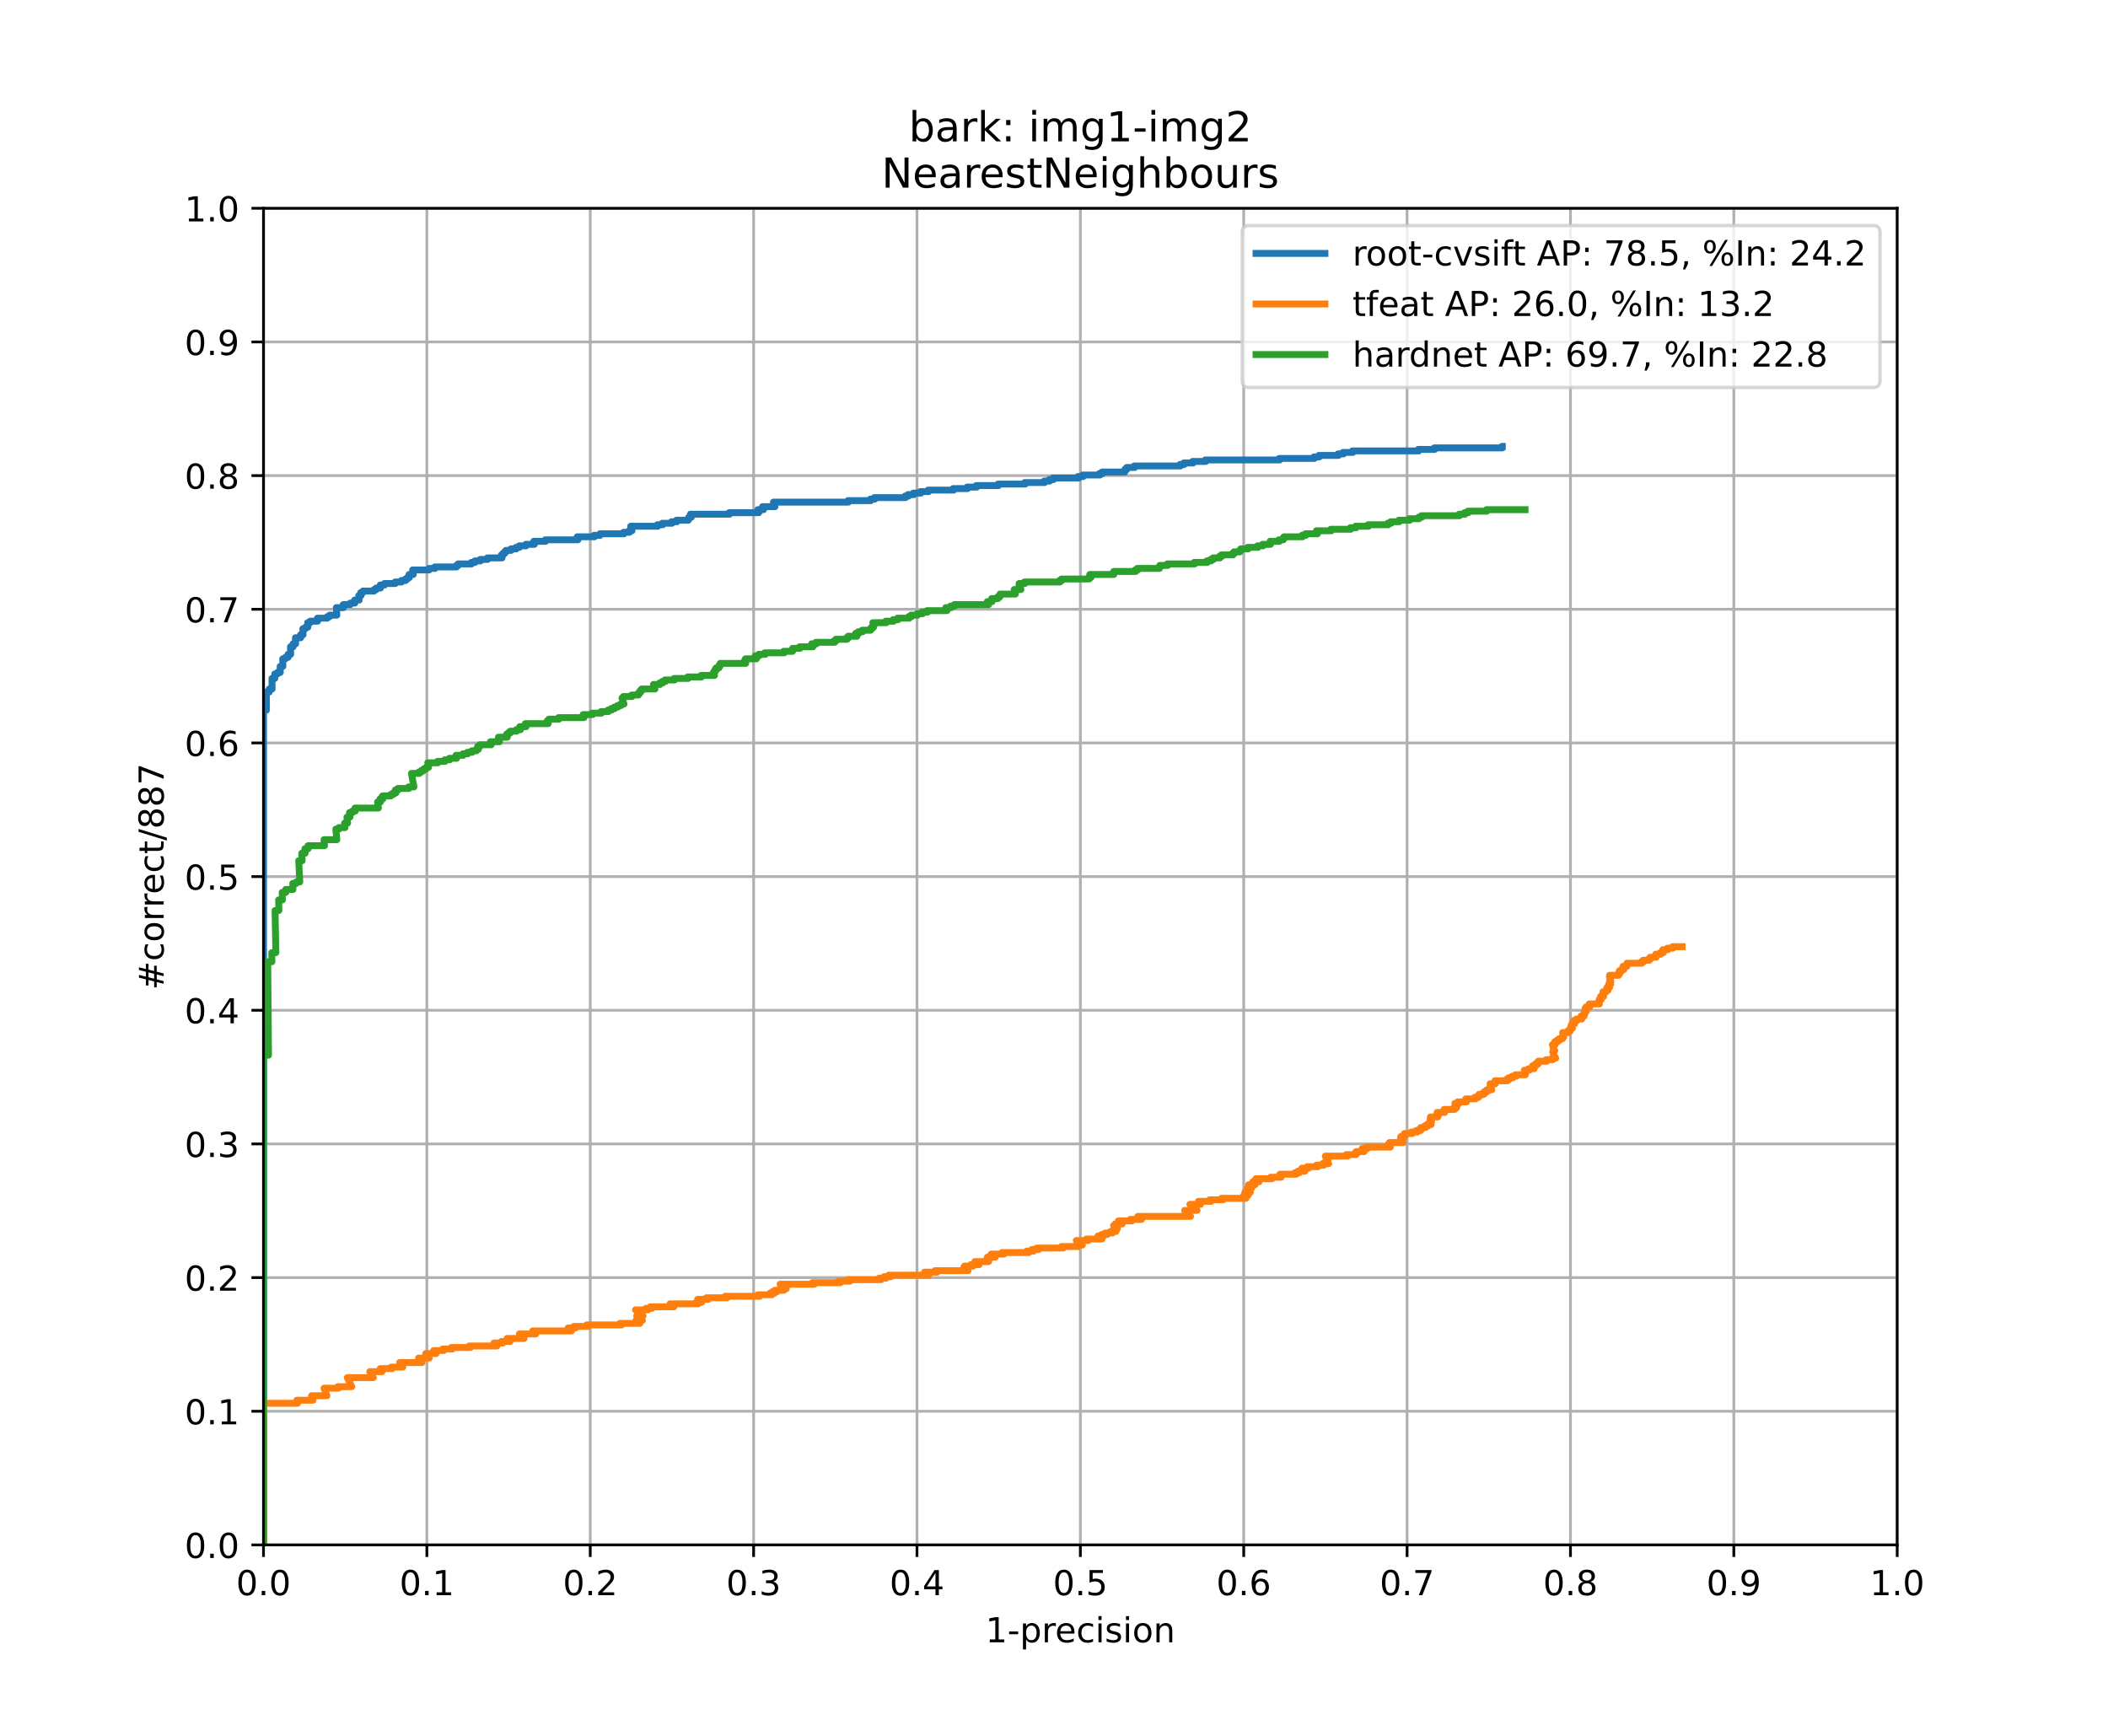 <?xml version="1.0" encoding="utf-8" standalone="no"?>
<!DOCTYPE svg PUBLIC "-//W3C//DTD SVG 1.1//EN"
  "http://www.w3.org/Graphics/SVG/1.1/DTD/svg11.dtd">
<!-- Created with matplotlib (https://matplotlib.org/) -->
<svg height="504pt" version="1.1" viewBox="0 0 612 504" width="612pt" xmlns="http://www.w3.org/2000/svg" xmlns:xlink="http://www.w3.org/1999/xlink">
 <defs>
  <style type="text/css">
*{stroke-linecap:butt;stroke-linejoin:round;}
  </style>
 </defs>
 <g id="figure_1">
  <g id="patch_1">
   <path d="M 0 504 
L 612 504 
L 612 0 
L 0 0 
z
" style="fill:#ffffff;"/>
  </g>
  <g id="axes_1">
   <g id="patch_2">
    <path d="M 76.5 448.56 
L 550.8 448.56 
L 550.8 60.48 
L 76.5 60.48 
z
" style="fill:#ffffff;"/>
   </g>
   <g id="matplotlib.axis_1">
    <g id="xtick_1">
     <g id="line2d_1">
      <path clip-path="url(#p5a128b4951)" d="M 76.5 448.56 
L 76.5 60.48 
" style="fill:none;stroke:#b0b0b0;stroke-linecap:square;stroke-width:0.8;"/>
     </g>
     <g id="line2d_2">
      <defs>
       <path d="M 0 0 
L 0 3.5 
" id="m6d4fc365a5" style="stroke:#000000;stroke-width:0.8;"/>
      </defs>
      <g>
       <use style="stroke:#000000;stroke-width:0.8;" x="76.5" xlink:href="#m6d4fc365a5" y="448.56"/>
      </g>
     </g>
     <g id="text_1">
      <!-- 0.0 -->
      <defs>
       <path d="M 31.781 66.406 
Q 24.172 66.406 20.328 58.906 
Q 16.5 51.422 16.5 36.375 
Q 16.5 21.391 20.328 13.891 
Q 24.172 6.391 31.781 6.391 
Q 39.453 6.391 43.281 13.891 
Q 47.125 21.391 47.125 36.375 
Q 47.125 51.422 43.281 58.906 
Q 39.453 66.406 31.781 66.406 
z
M 31.781 74.219 
Q 44.047 74.219 50.516 64.516 
Q 56.984 54.828 56.984 36.375 
Q 56.984 17.969 50.516 8.266 
Q 44.047 -1.422 31.781 -1.422 
Q 19.531 -1.422 13.062 8.266 
Q 6.594 17.969 6.594 36.375 
Q 6.594 54.828 13.062 64.516 
Q 19.531 74.219 31.781 74.219 
z
" id="DejaVuSans-48"/>
       <path d="M 10.688 12.406 
L 21 12.406 
L 21 0 
L 10.688 0 
z
" id="DejaVuSans-46"/>
      </defs>
      <g transform="translate(68.548 463.158)scale(0.1 -0.1)">
       <use xlink:href="#DejaVuSans-48"/>
       <use x="63.623" xlink:href="#DejaVuSans-46"/>
       <use x="95.41" xlink:href="#DejaVuSans-48"/>
      </g>
     </g>
    </g>
    <g id="xtick_2">
     <g id="line2d_3">
      <path clip-path="url(#p5a128b4951)" d="M 123.93 448.56 
L 123.93 60.48 
" style="fill:none;stroke:#b0b0b0;stroke-linecap:square;stroke-width:0.8;"/>
     </g>
     <g id="line2d_4">
      <g>
       <use style="stroke:#000000;stroke-width:0.8;" x="123.93" xlink:href="#m6d4fc365a5" y="448.56"/>
      </g>
     </g>
     <g id="text_2">
      <!-- 0.1 -->
      <defs>
       <path d="M 12.406 8.297 
L 28.516 8.297 
L 28.516 63.922 
L 10.984 60.406 
L 10.984 69.391 
L 28.422 72.906 
L 38.281 72.906 
L 38.281 8.297 
L 54.391 8.297 
L 54.391 0 
L 12.406 0 
z
" id="DejaVuSans-49"/>
      </defs>
      <g transform="translate(115.978 463.158)scale(0.1 -0.1)">
       <use xlink:href="#DejaVuSans-48"/>
       <use x="63.623" xlink:href="#DejaVuSans-46"/>
       <use x="95.41" xlink:href="#DejaVuSans-49"/>
      </g>
     </g>
    </g>
    <g id="xtick_3">
     <g id="line2d_5">
      <path clip-path="url(#p5a128b4951)" d="M 171.36 448.56 
L 171.36 60.48 
" style="fill:none;stroke:#b0b0b0;stroke-linecap:square;stroke-width:0.8;"/>
     </g>
     <g id="line2d_6">
      <g>
       <use style="stroke:#000000;stroke-width:0.8;" x="171.36" xlink:href="#m6d4fc365a5" y="448.56"/>
      </g>
     </g>
     <g id="text_3">
      <!-- 0.2 -->
      <defs>
       <path d="M 19.188 8.297 
L 53.609 8.297 
L 53.609 0 
L 7.328 0 
L 7.328 8.297 
Q 12.938 14.109 22.625 23.891 
Q 32.328 33.688 34.812 36.531 
Q 39.547 41.844 41.422 45.531 
Q 43.312 49.219 43.312 52.781 
Q 43.312 58.594 39.234 62.25 
Q 35.156 65.922 28.609 65.922 
Q 23.969 65.922 18.812 64.312 
Q 13.672 62.703 7.812 59.422 
L 7.812 69.391 
Q 13.766 71.781 18.938 73 
Q 24.125 74.219 28.422 74.219 
Q 39.75 74.219 46.484 68.547 
Q 53.219 62.891 53.219 53.422 
Q 53.219 48.922 51.531 44.891 
Q 49.859 40.875 45.406 35.406 
Q 44.188 33.984 37.641 27.219 
Q 31.109 20.453 19.188 8.297 
z
" id="DejaVuSans-50"/>
      </defs>
      <g transform="translate(163.408 463.158)scale(0.1 -0.1)">
       <use xlink:href="#DejaVuSans-48"/>
       <use x="63.623" xlink:href="#DejaVuSans-46"/>
       <use x="95.41" xlink:href="#DejaVuSans-50"/>
      </g>
     </g>
    </g>
    <g id="xtick_4">
     <g id="line2d_7">
      <path clip-path="url(#p5a128b4951)" d="M 218.79 448.56 
L 218.79 60.48 
" style="fill:none;stroke:#b0b0b0;stroke-linecap:square;stroke-width:0.8;"/>
     </g>
     <g id="line2d_8">
      <g>
       <use style="stroke:#000000;stroke-width:0.8;" x="218.79" xlink:href="#m6d4fc365a5" y="448.56"/>
      </g>
     </g>
     <g id="text_4">
      <!-- 0.3 -->
      <defs>
       <path d="M 40.578 39.312 
Q 47.656 37.797 51.625 33 
Q 55.609 28.219 55.609 21.188 
Q 55.609 10.406 48.188 4.484 
Q 40.766 -1.422 27.094 -1.422 
Q 22.516 -1.422 17.656 -0.516 
Q 12.797 0.391 7.625 2.203 
L 7.625 11.719 
Q 11.719 9.328 16.594 8.109 
Q 21.484 6.891 26.812 6.891 
Q 36.078 6.891 40.938 10.547 
Q 45.797 14.203 45.797 21.188 
Q 45.797 27.641 41.281 31.266 
Q 36.766 34.906 28.719 34.906 
L 20.219 34.906 
L 20.219 43.016 
L 29.109 43.016 
Q 36.375 43.016 40.234 45.922 
Q 44.094 48.828 44.094 54.297 
Q 44.094 59.906 40.109 62.906 
Q 36.141 65.922 28.719 65.922 
Q 24.656 65.922 20.016 65.031 
Q 15.375 64.156 9.812 62.312 
L 9.812 71.094 
Q 15.438 72.656 20.344 73.438 
Q 25.25 74.219 29.594 74.219 
Q 40.828 74.219 47.359 69.109 
Q 53.906 64.016 53.906 55.328 
Q 53.906 49.266 50.438 45.094 
Q 46.969 40.922 40.578 39.312 
z
" id="DejaVuSans-51"/>
      </defs>
      <g transform="translate(210.838 463.158)scale(0.1 -0.1)">
       <use xlink:href="#DejaVuSans-48"/>
       <use x="63.623" xlink:href="#DejaVuSans-46"/>
       <use x="95.41" xlink:href="#DejaVuSans-51"/>
      </g>
     </g>
    </g>
    <g id="xtick_5">
     <g id="line2d_9">
      <path clip-path="url(#p5a128b4951)" d="M 266.22 448.56 
L 266.22 60.48 
" style="fill:none;stroke:#b0b0b0;stroke-linecap:square;stroke-width:0.8;"/>
     </g>
     <g id="line2d_10">
      <g>
       <use style="stroke:#000000;stroke-width:0.8;" x="266.22" xlink:href="#m6d4fc365a5" y="448.56"/>
      </g>
     </g>
     <g id="text_5">
      <!-- 0.4 -->
      <defs>
       <path d="M 37.797 64.312 
L 12.891 25.391 
L 37.797 25.391 
z
M 35.203 72.906 
L 47.609 72.906 
L 47.609 25.391 
L 58.016 25.391 
L 58.016 17.188 
L 47.609 17.188 
L 47.609 0 
L 37.797 0 
L 37.797 17.188 
L 4.891 17.188 
L 4.891 26.703 
z
" id="DejaVuSans-52"/>
      </defs>
      <g transform="translate(258.268 463.158)scale(0.1 -0.1)">
       <use xlink:href="#DejaVuSans-48"/>
       <use x="63.623" xlink:href="#DejaVuSans-46"/>
       <use x="95.41" xlink:href="#DejaVuSans-52"/>
      </g>
     </g>
    </g>
    <g id="xtick_6">
     <g id="line2d_11">
      <path clip-path="url(#p5a128b4951)" d="M 313.65 448.56 
L 313.65 60.48 
" style="fill:none;stroke:#b0b0b0;stroke-linecap:square;stroke-width:0.8;"/>
     </g>
     <g id="line2d_12">
      <g>
       <use style="stroke:#000000;stroke-width:0.8;" x="313.65" xlink:href="#m6d4fc365a5" y="448.56"/>
      </g>
     </g>
     <g id="text_6">
      <!-- 0.5 -->
      <defs>
       <path d="M 10.797 72.906 
L 49.516 72.906 
L 49.516 64.594 
L 19.828 64.594 
L 19.828 46.734 
Q 21.969 47.469 24.109 47.828 
Q 26.266 48.188 28.422 48.188 
Q 40.625 48.188 47.75 41.5 
Q 54.891 34.812 54.891 23.391 
Q 54.891 11.625 47.562 5.094 
Q 40.234 -1.422 26.906 -1.422 
Q 22.312 -1.422 17.547 -0.641 
Q 12.797 0.141 7.719 1.703 
L 7.719 11.625 
Q 12.109 9.234 16.797 8.062 
Q 21.484 6.891 26.703 6.891 
Q 35.156 6.891 40.078 11.328 
Q 45.016 15.766 45.016 23.391 
Q 45.016 31 40.078 35.438 
Q 35.156 39.891 26.703 39.891 
Q 22.75 39.891 18.812 39.016 
Q 14.891 38.141 10.797 36.281 
z
" id="DejaVuSans-53"/>
      </defs>
      <g transform="translate(305.698 463.158)scale(0.1 -0.1)">
       <use xlink:href="#DejaVuSans-48"/>
       <use x="63.623" xlink:href="#DejaVuSans-46"/>
       <use x="95.41" xlink:href="#DejaVuSans-53"/>
      </g>
     </g>
    </g>
    <g id="xtick_7">
     <g id="line2d_13">
      <path clip-path="url(#p5a128b4951)" d="M 361.08 448.56 
L 361.08 60.48 
" style="fill:none;stroke:#b0b0b0;stroke-linecap:square;stroke-width:0.8;"/>
     </g>
     <g id="line2d_14">
      <g>
       <use style="stroke:#000000;stroke-width:0.8;" x="361.08" xlink:href="#m6d4fc365a5" y="448.56"/>
      </g>
     </g>
     <g id="text_7">
      <!-- 0.6 -->
      <defs>
       <path d="M 33.016 40.375 
Q 26.375 40.375 22.484 35.828 
Q 18.609 31.297 18.609 23.391 
Q 18.609 15.531 22.484 10.953 
Q 26.375 6.391 33.016 6.391 
Q 39.656 6.391 43.531 10.953 
Q 47.406 15.531 47.406 23.391 
Q 47.406 31.297 43.531 35.828 
Q 39.656 40.375 33.016 40.375 
z
M 52.594 71.297 
L 52.594 62.312 
Q 48.875 64.062 45.094 64.984 
Q 41.312 65.922 37.594 65.922 
Q 27.828 65.922 22.672 59.328 
Q 17.531 52.734 16.797 39.406 
Q 19.672 43.656 24.016 45.922 
Q 28.375 48.188 33.594 48.188 
Q 44.578 48.188 50.953 41.516 
Q 57.328 34.859 57.328 23.391 
Q 57.328 12.156 50.688 5.359 
Q 44.047 -1.422 33.016 -1.422 
Q 20.359 -1.422 13.672 8.266 
Q 6.984 17.969 6.984 36.375 
Q 6.984 53.656 15.188 63.938 
Q 23.391 74.219 37.203 74.219 
Q 40.922 74.219 44.703 73.484 
Q 48.484 72.75 52.594 71.297 
z
" id="DejaVuSans-54"/>
      </defs>
      <g transform="translate(353.128 463.158)scale(0.1 -0.1)">
       <use xlink:href="#DejaVuSans-48"/>
       <use x="63.623" xlink:href="#DejaVuSans-46"/>
       <use x="95.41" xlink:href="#DejaVuSans-54"/>
      </g>
     </g>
    </g>
    <g id="xtick_8">
     <g id="line2d_15">
      <path clip-path="url(#p5a128b4951)" d="M 408.51 448.56 
L 408.51 60.48 
" style="fill:none;stroke:#b0b0b0;stroke-linecap:square;stroke-width:0.8;"/>
     </g>
     <g id="line2d_16">
      <g>
       <use style="stroke:#000000;stroke-width:0.8;" x="408.51" xlink:href="#m6d4fc365a5" y="448.56"/>
      </g>
     </g>
     <g id="text_8">
      <!-- 0.7 -->
      <defs>
       <path d="M 8.203 72.906 
L 55.078 72.906 
L 55.078 68.703 
L 28.609 0 
L 18.312 0 
L 43.219 64.594 
L 8.203 64.594 
z
" id="DejaVuSans-55"/>
      </defs>
      <g transform="translate(400.558 463.158)scale(0.1 -0.1)">
       <use xlink:href="#DejaVuSans-48"/>
       <use x="63.623" xlink:href="#DejaVuSans-46"/>
       <use x="95.41" xlink:href="#DejaVuSans-55"/>
      </g>
     </g>
    </g>
    <g id="xtick_9">
     <g id="line2d_17">
      <path clip-path="url(#p5a128b4951)" d="M 455.94 448.56 
L 455.94 60.48 
" style="fill:none;stroke:#b0b0b0;stroke-linecap:square;stroke-width:0.8;"/>
     </g>
     <g id="line2d_18">
      <g>
       <use style="stroke:#000000;stroke-width:0.8;" x="455.94" xlink:href="#m6d4fc365a5" y="448.56"/>
      </g>
     </g>
     <g id="text_9">
      <!-- 0.8 -->
      <defs>
       <path d="M 31.781 34.625 
Q 24.75 34.625 20.719 30.859 
Q 16.703 27.094 16.703 20.516 
Q 16.703 13.922 20.719 10.156 
Q 24.75 6.391 31.781 6.391 
Q 38.812 6.391 42.859 10.172 
Q 46.922 13.969 46.922 20.516 
Q 46.922 27.094 42.891 30.859 
Q 38.875 34.625 31.781 34.625 
z
M 21.922 38.812 
Q 15.578 40.375 12.031 44.719 
Q 8.5 49.078 8.5 55.328 
Q 8.5 64.062 14.719 69.141 
Q 20.953 74.219 31.781 74.219 
Q 42.672 74.219 48.875 69.141 
Q 55.078 64.062 55.078 55.328 
Q 55.078 49.078 51.531 44.719 
Q 48 40.375 41.703 38.812 
Q 48.828 37.156 52.797 32.312 
Q 56.781 27.484 56.781 20.516 
Q 56.781 9.906 50.312 4.234 
Q 43.844 -1.422 31.781 -1.422 
Q 19.734 -1.422 13.25 4.234 
Q 6.781 9.906 6.781 20.516 
Q 6.781 27.484 10.781 32.312 
Q 14.797 37.156 21.922 38.812 
z
M 18.312 54.391 
Q 18.312 48.734 21.844 45.562 
Q 25.391 42.391 31.781 42.391 
Q 38.141 42.391 41.719 45.562 
Q 45.312 48.734 45.312 54.391 
Q 45.312 60.062 41.719 63.234 
Q 38.141 66.406 31.781 66.406 
Q 25.391 66.406 21.844 63.234 
Q 18.312 60.062 18.312 54.391 
z
" id="DejaVuSans-56"/>
      </defs>
      <g transform="translate(447.988 463.158)scale(0.1 -0.1)">
       <use xlink:href="#DejaVuSans-48"/>
       <use x="63.623" xlink:href="#DejaVuSans-46"/>
       <use x="95.41" xlink:href="#DejaVuSans-56"/>
      </g>
     </g>
    </g>
    <g id="xtick_10">
     <g id="line2d_19">
      <path clip-path="url(#p5a128b4951)" d="M 503.37 448.56 
L 503.37 60.48 
" style="fill:none;stroke:#b0b0b0;stroke-linecap:square;stroke-width:0.8;"/>
     </g>
     <g id="line2d_20">
      <g>
       <use style="stroke:#000000;stroke-width:0.8;" x="503.37" xlink:href="#m6d4fc365a5" y="448.56"/>
      </g>
     </g>
     <g id="text_10">
      <!-- 0.9 -->
      <defs>
       <path d="M 10.984 1.516 
L 10.984 10.5 
Q 14.703 8.734 18.5 7.812 
Q 22.312 6.891 25.984 6.891 
Q 35.75 6.891 40.891 13.453 
Q 46.047 20.016 46.781 33.406 
Q 43.953 29.203 39.594 26.953 
Q 35.25 24.703 29.984 24.703 
Q 19.047 24.703 12.672 31.312 
Q 6.297 37.938 6.297 49.422 
Q 6.297 60.641 12.938 67.422 
Q 19.578 74.219 30.609 74.219 
Q 43.266 74.219 49.922 64.516 
Q 56.594 54.828 56.594 36.375 
Q 56.594 19.141 48.406 8.859 
Q 40.234 -1.422 26.422 -1.422 
Q 22.703 -1.422 18.891 -0.688 
Q 15.094 0.047 10.984 1.516 
z
M 30.609 32.422 
Q 37.25 32.422 41.125 36.953 
Q 45.016 41.5 45.016 49.422 
Q 45.016 57.281 41.125 61.844 
Q 37.25 66.406 30.609 66.406 
Q 23.969 66.406 20.094 61.844 
Q 16.219 57.281 16.219 49.422 
Q 16.219 41.5 20.094 36.953 
Q 23.969 32.422 30.609 32.422 
z
" id="DejaVuSans-57"/>
      </defs>
      <g transform="translate(495.418 463.158)scale(0.1 -0.1)">
       <use xlink:href="#DejaVuSans-48"/>
       <use x="63.623" xlink:href="#DejaVuSans-46"/>
       <use x="95.41" xlink:href="#DejaVuSans-57"/>
      </g>
     </g>
    </g>
    <g id="xtick_11">
     <g id="line2d_21">
      <path clip-path="url(#p5a128b4951)" d="M 550.8 448.56 
L 550.8 60.48 
" style="fill:none;stroke:#b0b0b0;stroke-linecap:square;stroke-width:0.8;"/>
     </g>
     <g id="line2d_22">
      <g>
       <use style="stroke:#000000;stroke-width:0.8;" x="550.8" xlink:href="#m6d4fc365a5" y="448.56"/>
      </g>
     </g>
     <g id="text_11">
      <!-- 1.0 -->
      <g transform="translate(542.848 463.158)scale(0.1 -0.1)">
       <use xlink:href="#DejaVuSans-49"/>
       <use x="63.623" xlink:href="#DejaVuSans-46"/>
       <use x="95.41" xlink:href="#DejaVuSans-48"/>
      </g>
     </g>
    </g>
    <g id="text_12">
     <!-- 1-precision -->
     <defs>
      <path d="M 4.891 31.391 
L 31.203 31.391 
L 31.203 23.391 
L 4.891 23.391 
z
" id="DejaVuSans-45"/>
      <path d="M 18.109 8.203 
L 18.109 -20.797 
L 9.078 -20.797 
L 9.078 54.688 
L 18.109 54.688 
L 18.109 46.391 
Q 20.953 51.266 25.266 53.625 
Q 29.594 56 35.594 56 
Q 45.562 56 51.781 48.094 
Q 58.016 40.188 58.016 27.297 
Q 58.016 14.406 51.781 6.484 
Q 45.562 -1.422 35.594 -1.422 
Q 29.594 -1.422 25.266 0.953 
Q 20.953 3.328 18.109 8.203 
z
M 48.688 27.297 
Q 48.688 37.203 44.609 42.844 
Q 40.531 48.484 33.406 48.484 
Q 26.266 48.484 22.188 42.844 
Q 18.109 37.203 18.109 27.297 
Q 18.109 17.391 22.188 11.75 
Q 26.266 6.109 33.406 6.109 
Q 40.531 6.109 44.609 11.75 
Q 48.688 17.391 48.688 27.297 
z
" id="DejaVuSans-112"/>
      <path d="M 41.109 46.297 
Q 39.594 47.172 37.812 47.578 
Q 36.031 48 33.891 48 
Q 26.266 48 22.188 43.047 
Q 18.109 38.094 18.109 28.812 
L 18.109 0 
L 9.078 0 
L 9.078 54.688 
L 18.109 54.688 
L 18.109 46.188 
Q 20.953 51.172 25.484 53.578 
Q 30.031 56 36.531 56 
Q 37.453 56 38.578 55.875 
Q 39.703 55.766 41.062 55.516 
z
" id="DejaVuSans-114"/>
      <path d="M 56.203 29.594 
L 56.203 25.203 
L 14.891 25.203 
Q 15.484 15.922 20.484 11.062 
Q 25.484 6.203 34.422 6.203 
Q 39.594 6.203 44.453 7.469 
Q 49.312 8.734 54.109 11.281 
L 54.109 2.781 
Q 49.266 0.734 44.188 -0.344 
Q 39.109 -1.422 33.891 -1.422 
Q 20.797 -1.422 13.156 6.188 
Q 5.516 13.812 5.516 26.812 
Q 5.516 40.234 12.766 48.109 
Q 20.016 56 32.328 56 
Q 43.359 56 49.781 48.891 
Q 56.203 41.797 56.203 29.594 
z
M 47.219 32.234 
Q 47.125 39.594 43.094 43.984 
Q 39.062 48.391 32.422 48.391 
Q 24.906 48.391 20.391 44.141 
Q 15.875 39.891 15.188 32.172 
z
" id="DejaVuSans-101"/>
      <path d="M 48.781 52.594 
L 48.781 44.188 
Q 44.969 46.297 41.141 47.344 
Q 37.312 48.391 33.406 48.391 
Q 24.656 48.391 19.812 42.844 
Q 14.984 37.312 14.984 27.297 
Q 14.984 17.281 19.812 11.734 
Q 24.656 6.203 33.406 6.203 
Q 37.312 6.203 41.141 7.25 
Q 44.969 8.297 48.781 10.406 
L 48.781 2.094 
Q 45.016 0.344 40.984 -0.531 
Q 36.969 -1.422 32.422 -1.422 
Q 20.062 -1.422 12.781 6.344 
Q 5.516 14.109 5.516 27.297 
Q 5.516 40.672 12.859 48.328 
Q 20.219 56 33.016 56 
Q 37.156 56 41.109 55.141 
Q 45.062 54.297 48.781 52.594 
z
" id="DejaVuSans-99"/>
      <path d="M 9.422 54.688 
L 18.406 54.688 
L 18.406 0 
L 9.422 0 
z
M 9.422 75.984 
L 18.406 75.984 
L 18.406 64.594 
L 9.422 64.594 
z
" id="DejaVuSans-105"/>
      <path d="M 44.281 53.078 
L 44.281 44.578 
Q 40.484 46.531 36.375 47.5 
Q 32.281 48.484 27.875 48.484 
Q 21.188 48.484 17.844 46.438 
Q 14.5 44.391 14.5 40.281 
Q 14.5 37.156 16.891 35.375 
Q 19.281 33.594 26.516 31.984 
L 29.594 31.297 
Q 39.156 29.25 43.188 25.516 
Q 47.219 21.781 47.219 15.094 
Q 47.219 7.469 41.188 3.016 
Q 35.156 -1.422 24.609 -1.422 
Q 20.219 -1.422 15.453 -0.562 
Q 10.688 0.297 5.422 2 
L 5.422 11.281 
Q 10.406 8.688 15.234 7.391 
Q 20.062 6.109 24.812 6.109 
Q 31.156 6.109 34.562 8.281 
Q 37.984 10.453 37.984 14.406 
Q 37.984 18.062 35.516 20.016 
Q 33.062 21.969 24.703 23.781 
L 21.578 24.516 
Q 13.234 26.266 9.516 29.906 
Q 5.812 33.547 5.812 39.891 
Q 5.812 47.609 11.281 51.797 
Q 16.75 56 26.812 56 
Q 31.781 56 36.172 55.266 
Q 40.578 54.547 44.281 53.078 
z
" id="DejaVuSans-115"/>
      <path d="M 30.609 48.391 
Q 23.391 48.391 19.188 42.75 
Q 14.984 37.109 14.984 27.297 
Q 14.984 17.484 19.156 11.844 
Q 23.344 6.203 30.609 6.203 
Q 37.797 6.203 41.984 11.859 
Q 46.188 17.531 46.188 27.297 
Q 46.188 37.016 41.984 42.703 
Q 37.797 48.391 30.609 48.391 
z
M 30.609 56 
Q 42.328 56 49.016 48.375 
Q 55.719 40.766 55.719 27.297 
Q 55.719 13.875 49.016 6.219 
Q 42.328 -1.422 30.609 -1.422 
Q 18.844 -1.422 12.172 6.219 
Q 5.516 13.875 5.516 27.297 
Q 5.516 40.766 12.172 48.375 
Q 18.844 56 30.609 56 
z
" id="DejaVuSans-111"/>
      <path d="M 54.891 33.016 
L 54.891 0 
L 45.906 0 
L 45.906 32.719 
Q 45.906 40.484 42.875 44.328 
Q 39.844 48.188 33.797 48.188 
Q 26.516 48.188 22.312 43.547 
Q 18.109 38.922 18.109 30.906 
L 18.109 0 
L 9.078 0 
L 9.078 54.688 
L 18.109 54.688 
L 18.109 46.188 
Q 21.344 51.125 25.703 53.562 
Q 30.078 56 35.797 56 
Q 45.219 56 50.047 50.172 
Q 54.891 44.344 54.891 33.016 
z
" id="DejaVuSans-110"/>
     </defs>
     <g transform="translate(286.111 476.837)scale(0.1 -0.1)">
      <use xlink:href="#DejaVuSans-49"/>
      <use x="63.623" xlink:href="#DejaVuSans-45"/>
      <use x="99.707" xlink:href="#DejaVuSans-112"/>
      <use x="163.184" xlink:href="#DejaVuSans-114"/>
      <use x="202.047" xlink:href="#DejaVuSans-101"/>
      <use x="263.57" xlink:href="#DejaVuSans-99"/>
      <use x="318.551" xlink:href="#DejaVuSans-105"/>
      <use x="346.334" xlink:href="#DejaVuSans-115"/>
      <use x="398.434" xlink:href="#DejaVuSans-105"/>
      <use x="426.217" xlink:href="#DejaVuSans-111"/>
      <use x="487.398" xlink:href="#DejaVuSans-110"/>
     </g>
    </g>
   </g>
   <g id="matplotlib.axis_2">
    <g id="ytick_1">
     <g id="line2d_23">
      <path clip-path="url(#p5a128b4951)" d="M 76.5 448.56 
L 550.8 448.56 
" style="fill:none;stroke:#b0b0b0;stroke-linecap:square;stroke-width:0.8;"/>
     </g>
     <g id="line2d_24">
      <defs>
       <path d="M 0 0 
L -3.5 0 
" id="m6745ce4cab" style="stroke:#000000;stroke-width:0.8;"/>
      </defs>
      <g>
       <use style="stroke:#000000;stroke-width:0.8;" x="76.5" xlink:href="#m6745ce4cab" y="448.56"/>
      </g>
     </g>
     <g id="text_13">
      <!-- 0.0 -->
      <g transform="translate(53.597 452.359)scale(0.1 -0.1)">
       <use xlink:href="#DejaVuSans-48"/>
       <use x="63.623" xlink:href="#DejaVuSans-46"/>
       <use x="95.41" xlink:href="#DejaVuSans-48"/>
      </g>
     </g>
    </g>
    <g id="ytick_2">
     <g id="line2d_25">
      <path clip-path="url(#p5a128b4951)" d="M 76.5 409.752 
L 550.8 409.752 
" style="fill:none;stroke:#b0b0b0;stroke-linecap:square;stroke-width:0.8;"/>
     </g>
     <g id="line2d_26">
      <g>
       <use style="stroke:#000000;stroke-width:0.8;" x="76.5" xlink:href="#m6745ce4cab" y="409.752"/>
      </g>
     </g>
     <g id="text_14">
      <!-- 0.1 -->
      <g transform="translate(53.597 413.551)scale(0.1 -0.1)">
       <use xlink:href="#DejaVuSans-48"/>
       <use x="63.623" xlink:href="#DejaVuSans-46"/>
       <use x="95.41" xlink:href="#DejaVuSans-49"/>
      </g>
     </g>
    </g>
    <g id="ytick_3">
     <g id="line2d_27">
      <path clip-path="url(#p5a128b4951)" d="M 76.5 370.944 
L 550.8 370.944 
" style="fill:none;stroke:#b0b0b0;stroke-linecap:square;stroke-width:0.8;"/>
     </g>
     <g id="line2d_28">
      <g>
       <use style="stroke:#000000;stroke-width:0.8;" x="76.5" xlink:href="#m6745ce4cab" y="370.944"/>
      </g>
     </g>
     <g id="text_15">
      <!-- 0.2 -->
      <g transform="translate(53.597 374.743)scale(0.1 -0.1)">
       <use xlink:href="#DejaVuSans-48"/>
       <use x="63.623" xlink:href="#DejaVuSans-46"/>
       <use x="95.41" xlink:href="#DejaVuSans-50"/>
      </g>
     </g>
    </g>
    <g id="ytick_4">
     <g id="line2d_29">
      <path clip-path="url(#p5a128b4951)" d="M 76.5 332.136 
L 550.8 332.136 
" style="fill:none;stroke:#b0b0b0;stroke-linecap:square;stroke-width:0.8;"/>
     </g>
     <g id="line2d_30">
      <g>
       <use style="stroke:#000000;stroke-width:0.8;" x="76.5" xlink:href="#m6745ce4cab" y="332.136"/>
      </g>
     </g>
     <g id="text_16">
      <!-- 0.3 -->
      <g transform="translate(53.597 335.935)scale(0.1 -0.1)">
       <use xlink:href="#DejaVuSans-48"/>
       <use x="63.623" xlink:href="#DejaVuSans-46"/>
       <use x="95.41" xlink:href="#DejaVuSans-51"/>
      </g>
     </g>
    </g>
    <g id="ytick_5">
     <g id="line2d_31">
      <path clip-path="url(#p5a128b4951)" d="M 76.5 293.328 
L 550.8 293.328 
" style="fill:none;stroke:#b0b0b0;stroke-linecap:square;stroke-width:0.8;"/>
     </g>
     <g id="line2d_32">
      <g>
       <use style="stroke:#000000;stroke-width:0.8;" x="76.5" xlink:href="#m6745ce4cab" y="293.328"/>
      </g>
     </g>
     <g id="text_17">
      <!-- 0.4 -->
      <g transform="translate(53.597 297.127)scale(0.1 -0.1)">
       <use xlink:href="#DejaVuSans-48"/>
       <use x="63.623" xlink:href="#DejaVuSans-46"/>
       <use x="95.41" xlink:href="#DejaVuSans-52"/>
      </g>
     </g>
    </g>
    <g id="ytick_6">
     <g id="line2d_33">
      <path clip-path="url(#p5a128b4951)" d="M 76.5 254.52 
L 550.8 254.52 
" style="fill:none;stroke:#b0b0b0;stroke-linecap:square;stroke-width:0.8;"/>
     </g>
     <g id="line2d_34">
      <g>
       <use style="stroke:#000000;stroke-width:0.8;" x="76.5" xlink:href="#m6745ce4cab" y="254.52"/>
      </g>
     </g>
     <g id="text_18">
      <!-- 0.5 -->
      <g transform="translate(53.597 258.319)scale(0.1 -0.1)">
       <use xlink:href="#DejaVuSans-48"/>
       <use x="63.623" xlink:href="#DejaVuSans-46"/>
       <use x="95.41" xlink:href="#DejaVuSans-53"/>
      </g>
     </g>
    </g>
    <g id="ytick_7">
     <g id="line2d_35">
      <path clip-path="url(#p5a128b4951)" d="M 76.5 215.712 
L 550.8 215.712 
" style="fill:none;stroke:#b0b0b0;stroke-linecap:square;stroke-width:0.8;"/>
     </g>
     <g id="line2d_36">
      <g>
       <use style="stroke:#000000;stroke-width:0.8;" x="76.5" xlink:href="#m6745ce4cab" y="215.712"/>
      </g>
     </g>
     <g id="text_19">
      <!-- 0.6 -->
      <g transform="translate(53.597 219.511)scale(0.1 -0.1)">
       <use xlink:href="#DejaVuSans-48"/>
       <use x="63.623" xlink:href="#DejaVuSans-46"/>
       <use x="95.41" xlink:href="#DejaVuSans-54"/>
      </g>
     </g>
    </g>
    <g id="ytick_8">
     <g id="line2d_37">
      <path clip-path="url(#p5a128b4951)" d="M 76.5 176.904 
L 550.8 176.904 
" style="fill:none;stroke:#b0b0b0;stroke-linecap:square;stroke-width:0.8;"/>
     </g>
     <g id="line2d_38">
      <g>
       <use style="stroke:#000000;stroke-width:0.8;" x="76.5" xlink:href="#m6745ce4cab" y="176.904"/>
      </g>
     </g>
     <g id="text_20">
      <!-- 0.7 -->
      <g transform="translate(53.597 180.703)scale(0.1 -0.1)">
       <use xlink:href="#DejaVuSans-48"/>
       <use x="63.623" xlink:href="#DejaVuSans-46"/>
       <use x="95.41" xlink:href="#DejaVuSans-55"/>
      </g>
     </g>
    </g>
    <g id="ytick_9">
     <g id="line2d_39">
      <path clip-path="url(#p5a128b4951)" d="M 76.5 138.096 
L 550.8 138.096 
" style="fill:none;stroke:#b0b0b0;stroke-linecap:square;stroke-width:0.8;"/>
     </g>
     <g id="line2d_40">
      <g>
       <use style="stroke:#000000;stroke-width:0.8;" x="76.5" xlink:href="#m6745ce4cab" y="138.096"/>
      </g>
     </g>
     <g id="text_21">
      <!-- 0.8 -->
      <g transform="translate(53.597 141.895)scale(0.1 -0.1)">
       <use xlink:href="#DejaVuSans-48"/>
       <use x="63.623" xlink:href="#DejaVuSans-46"/>
       <use x="95.41" xlink:href="#DejaVuSans-56"/>
      </g>
     </g>
    </g>
    <g id="ytick_10">
     <g id="line2d_41">
      <path clip-path="url(#p5a128b4951)" d="M 76.5 99.288 
L 550.8 99.288 
" style="fill:none;stroke:#b0b0b0;stroke-linecap:square;stroke-width:0.8;"/>
     </g>
     <g id="line2d_42">
      <g>
       <use style="stroke:#000000;stroke-width:0.8;" x="76.5" xlink:href="#m6745ce4cab" y="99.288"/>
      </g>
     </g>
     <g id="text_22">
      <!-- 0.9 -->
      <g transform="translate(53.597 103.087)scale(0.1 -0.1)">
       <use xlink:href="#DejaVuSans-48"/>
       <use x="63.623" xlink:href="#DejaVuSans-46"/>
       <use x="95.41" xlink:href="#DejaVuSans-57"/>
      </g>
     </g>
    </g>
    <g id="ytick_11">
     <g id="line2d_43">
      <path clip-path="url(#p5a128b4951)" d="M 76.5 60.48 
L 550.8 60.48 
" style="fill:none;stroke:#b0b0b0;stroke-linecap:square;stroke-width:0.8;"/>
     </g>
     <g id="line2d_44">
      <g>
       <use style="stroke:#000000;stroke-width:0.8;" x="76.5" xlink:href="#m6745ce4cab" y="60.48"/>
      </g>
     </g>
     <g id="text_23">
      <!-- 1.0 -->
      <g transform="translate(53.597 64.279)scale(0.1 -0.1)">
       <use xlink:href="#DejaVuSans-49"/>
       <use x="63.623" xlink:href="#DejaVuSans-46"/>
       <use x="95.41" xlink:href="#DejaVuSans-48"/>
      </g>
     </g>
    </g>
    <g id="text_24">
     <!-- #correct/887 -->
     <defs>
      <path d="M 51.125 44 
L 36.922 44 
L 32.812 27.688 
L 47.125 27.688 
z
M 43.797 71.781 
L 38.719 51.516 
L 52.984 51.516 
L 58.109 71.781 
L 65.922 71.781 
L 60.891 51.516 
L 76.125 51.516 
L 76.125 44 
L 58.984 44 
L 54.984 27.688 
L 70.516 27.688 
L 70.516 20.219 
L 53.078 20.219 
L 48 0 
L 40.188 0 
L 45.219 20.219 
L 30.906 20.219 
L 25.875 0 
L 18.016 0 
L 23.094 20.219 
L 7.719 20.219 
L 7.719 27.688 
L 24.906 27.688 
L 29 44 
L 13.281 44 
L 13.281 51.516 
L 30.906 51.516 
L 35.891 71.781 
z
" id="DejaVuSans-35"/>
      <path d="M 18.312 70.219 
L 18.312 54.688 
L 36.812 54.688 
L 36.812 47.703 
L 18.312 47.703 
L 18.312 18.016 
Q 18.312 11.328 20.141 9.422 
Q 21.969 7.516 27.594 7.516 
L 36.812 7.516 
L 36.812 0 
L 27.594 0 
Q 17.188 0 13.234 3.875 
Q 9.281 7.766 9.281 18.016 
L 9.281 47.703 
L 2.688 47.703 
L 2.688 54.688 
L 9.281 54.688 
L 9.281 70.219 
z
" id="DejaVuSans-116"/>
      <path d="M 25.391 72.906 
L 33.688 72.906 
L 8.297 -9.281 
L 0 -9.281 
z
" id="DejaVuSans-47"/>
     </defs>
     <g transform="translate(47.517 287.443)rotate(-90)scale(0.1 -0.1)">
      <use xlink:href="#DejaVuSans-35"/>
      <use x="83.789" xlink:href="#DejaVuSans-99"/>
      <use x="138.77" xlink:href="#DejaVuSans-111"/>
      <use x="199.951" xlink:href="#DejaVuSans-114"/>
      <use x="239.314" xlink:href="#DejaVuSans-114"/>
      <use x="278.178" xlink:href="#DejaVuSans-101"/>
      <use x="339.701" xlink:href="#DejaVuSans-99"/>
      <use x="394.682" xlink:href="#DejaVuSans-116"/>
      <use x="433.891" xlink:href="#DejaVuSans-47"/>
      <use x="467.582" xlink:href="#DejaVuSans-56"/>
      <use x="531.205" xlink:href="#DejaVuSans-56"/>
      <use x="594.828" xlink:href="#DejaVuSans-55"/>
     </g>
    </g>
   </g>
   <g id="line2d_45">
    <path clip-path="url(#p5a128b4951)" d="M 76.5 448.122 
L 76.5 206.174 
L 77.355 206.174 
L 77.337 200.924 
L 78.17 200.924 
L 78.164 200.049 
L 78.992 200.049 
L 78.962 196.986 
L 79.777 196.986 
L 79.76 195.674 
L 80.568 195.674 
L 80.561 195.236 
L 81.365 195.236 
L 81.332 193.486 
L 82.127 193.486 
L 82.08 191.298 
L 82.866 191.298 
L 82.856 190.861 
L 83.638 190.861 
L 83.615 189.986 
L 84.392 189.986 
L 84.327 187.798 
L 85.095 187.798 
L 85.067 186.923 
L 85.83 186.923 
L 85.77 185.173 
L 87.28 185.173 
L 87.245 184.298 
L 87.994 184.298 
L 87.92 182.548 
L 88.662 182.548 
L 88.642 182.11 
L 89.38 182.11 
L 89.319 180.798 
L 90.051 180.798 
L 90.03 180.36 
L 92.21 180.36 
L 92.161 179.485 
L 95.027 179.485 
L 94.998 179.048 
L 95.708 179.048 
L 95.679 178.61 
L 97.792 178.61 
L 97.629 176.423 
L 99.707 176.423 
L 99.637 175.548 
L 101.69 175.548 
L 101.652 175.11 
L 103.009 175.11 
L 102.929 174.235 
L 104.274 174.235 
L 104.15 172.923 
L 104.816 172.923 
L 104.732 172.048 
L 105.395 172.048 
L 105.352 171.61 
L 108.632 171.61 
L 108.585 171.172 
L 109.234 171.172 
L 109.186 170.735 
L 110.478 170.735 
L 110.379 169.86 
L 111.659 169.86 
L 111.608 169.422 
L 114.772 169.422 
L 114.717 168.985 
L 116.591 168.985 
L 116.534 168.547 
L 117.773 168.547 
L 117.714 168.11 
L 118.33 168.11 
L 118.271 167.672 
L 118.884 167.672 
L 118.764 166.797 
L 119.983 166.797 
L 119.8 165.485 
L 124.589 165.485 
L 124.522 165.047 
L 126.288 165.047 
L 126.22 164.61 
L 132.565 164.61 
L 132.489 164.172 
L 133.056 164.172 
L 132.98 163.735 
L 136.9 163.735 
L 136.819 163.297 
L 137.925 163.297 
L 137.843 162.86 
L 139.488 162.86 
L 139.405 162.422 
L 141.575 162.422 
L 141.49 161.985 
L 145.759 161.985 
L 145.579 161.11 
L 146.105 161.11 
L 146.015 160.672 
L 146.539 160.672 
L 146.449 160.234 
L 146.971 160.234 
L 146.88 159.797 
L 148.438 159.797 
L 148.345 159.359 
L 149.889 159.359 
L 149.795 158.922 
L 150.817 158.922 
L 150.723 158.484 
L 152.748 158.484 
L 152.652 158.047 
L 155.153 158.047 
L 154.956 157.172 
L 158.398 157.172 
L 158.296 156.734 
L 167.8 156.734 
L 167.579 155.859 
L 172.604 155.859 
L 172.489 155.422 
L 174.282 155.422 
L 174.167 154.984 
L 181.166 154.984 
L 181.044 154.547 
L 182.752 154.547 
L 182.629 154.109 
L 183.477 154.109 
L 183.109 152.797 
L 190.949 152.797 
L 190.821 152.359 
L 192.428 152.359 
L 192.299 151.922 
L 195.075 151.922 
L 194.944 151.484 
L 196.51 151.484 
L 196.378 151.047 
L 199.849 151.047 
L 199.715 150.609 
L 200.096 150.609 
L 199.962 150.172 
L 200.721 150.172 
L 200.453 149.297 
L 211.802 149.297 
L 211.661 148.859 
L 220.286 148.859 
L 219.994 147.984 
L 221.665 147.984 
L 221.372 147.109 
L 224.985 147.109 
L 224.542 145.796 
L 246.333 145.796 
L 246.175 145.359 
L 252.804 145.359 
L 252.644 144.921 
L 253.988 144.921 
L 253.828 144.484 
L 262.906 144.484 
L 262.743 144.046 
L 263.745 144.046 
L 263.583 143.609 
L 265.319 143.609 
L 265.156 143.171 
L 267.357 143.171 
L 267.194 142.734 
L 269.599 142.734 
L 269.436 142.296 
L 276.864 142.296 
L 276.699 141.859 
L 280.926 141.859 
L 280.761 141.421 
L 283.578 141.421 
L 283.412 140.984 
L 289.898 140.984 
L 289.731 140.546 
L 297.648 140.546 
L 297.481 140.109 
L 303.293 140.109 
L 303.126 139.671 
L 304.763 139.671 
L 304.596 139.234 
L 305.855 139.234 
L 305.687 138.796 
L 313.146 138.796 
L 312.979 138.359 
L 314.483 138.359 
L 314.316 137.921 
L 319.355 137.921 
L 319.188 137.483 
L 320.138 137.483 
L 319.972 137.046 
L 326.563 137.046 
L 326.397 136.608 
L 326.842 136.608 
L 326.677 136.171 
L 327.269 136.171 
L 327.103 135.733 
L 329.439 135.733 
L 329.274 135.296 
L 342.712 135.296 
L 342.549 134.858 
L 343.817 134.858 
L 343.654 134.421 
L 346.39 134.421 
L 346.228 133.983 
L 350.081 133.983 
L 349.92 133.546 
L 350.038 133.546 
L 371.537 133.546 
L 371.382 133.108 
L 371.476 133.108 
L 381.592 133.108 
L 381.441 132.671 
L 381.524 132.671 
L 383.017 132.671 
L 382.867 132.233 
L 382.949 132.233 
L 388.587 132.233 
L 388.439 131.796 
L 388.516 131.796 
L 390.035 131.796 
L 389.889 131.358 
L 389.964 131.358 
L 392.773 131.358 
L 392.627 130.921 
L 392.7 130.921 
L 411.896 130.921 
L 411.761 130.483 
L 411.873 130.483 
L 416.526 130.483 
L 416.393 130.046 
L 416.498 130.046 
L 436.162 130.046 
L 436.042 129.608 
L 436.157 129.608 
" style="fill:none;stroke:#1f77b4;stroke-linecap:square;stroke-width:2;"/>
   </g>
   <g id="line2d_46">
    <path clip-path="url(#p5a128b4951)" d="M 76.5 448.122 
L 76.5 407.433 
L 86.381 407.433 
L 86.18 406.558 
L 90.873 406.558 
L 90.45 405.246 
L 94.919 405.246 
L 94.067 403.058 
L 98.257 403.058 
L 98.059 402.62 
L 102.138 402.62 
L 100.823 399.995 
L 108.386 399.995 
L 107.349 398.245 
L 110.925 398.245 
L 110.379 397.37 
L 113.846 397.37 
L 113.555 396.933 
L 116.944 396.933 
L 116.025 395.62 
L 122.514 395.62 
L 121.507 394.308 
L 124.617 394.308 
L 123.594 392.995 
L 126.602 392.995 
L 125.906 392.12 
L 128.837 392.12 
L 128.478 391.682 
L 131.351 391.682 
L 130.98 391.245 
L 136.578 391.245 
L 136.18 390.807 
L 144.257 390.807 
L 143.388 389.932 
L 145.983 389.932 
L 145.544 389.495 
L 148.092 389.495 
L 147.203 388.62 
L 152.155 388.62 
L 150.788 387.307 
L 155.55 387.307 
L 154.62 386.432 
L 165.939 386.432 
L 164.929 385.557 
L 167.097 385.557 
L 166.591 385.12 
L 170.836 385.12 
L 170.318 384.682 
L 180.491 384.682 
L 179.938 384.245 
L 185.763 384.245 
L 184.631 383.37 
L 186.518 383.37 
L 184.843 382.057 
L 186.691 382.057 
L 184.509 380.307 
L 188.1 380.307 
L 187.556 379.869 
L 189.319 379.869 
L 188.774 379.432 
L 195.637 379.432 
L 194.518 378.557 
L 202.69 378.557 
L 202.114 378.119 
L 203.699 378.119 
L 202.553 377.244 
L 205.662 377.244 
L 205.088 376.807 
L 211.127 376.807 
L 210.541 376.369 
L 220.591 376.369 
L 219.986 375.932 
L 224.104 375.932 
L 223.494 375.494 
L 224.841 375.494 
L 224.233 375.057 
L 225.566 375.057 
L 224.96 374.619 
L 227.588 374.619 
L 226.981 374.182 
L 228.276 374.182 
L 226.476 372.869 
L 236.417 372.869 
L 235.807 372.432 
L 244.004 372.432 
L 243.383 371.994 
L 246.762 371.994 
L 246.14 371.557 
L 255.829 371.557 
L 255.198 371.119 
L 257.265 371.119 
L 256.635 370.681 
L 258.671 370.681 
L 258.042 370.244 
L 269.675 370.244 
L 268.404 369.369 
L 272.072 369.369 
L 271.439 368.931 
L 281.042 368.931 
L 279.771 368.056 
L 280.611 368.056 
L 279.981 367.619 
L 282.465 367.619 
L 281.837 367.181 
L 284.275 367.181 
L 283.027 366.306 
L 286.988 366.306 
L 286.367 365.869 
L 287.145 365.869 
L 286.527 365.431 
L 287.3 365.431 
L 286.685 364.994 
L 288.975 364.994 
L 287.754 364.119 
L 291.48 364.119 
L 290.873 363.681 
L 298.706 363.681 
L 298.099 363.244 
L 300.154 363.244 
L 299.549 362.806 
L 301.57 362.806 
L 300.968 362.369 
L 308.735 362.369 
L 308.135 361.931 
L 313.05 361.931 
L 312.452 361.494 
L 314.244 361.494 
L 312.47 360.181 
L 315.975 360.181 
L 315.389 359.743 
L 319.906 359.743 
L 318.744 358.868 
L 320.394 358.868 
L 319.817 358.431 
L 321.444 358.431 
L 320.87 357.993 
L 323.004 357.993 
L 322.433 357.556 
L 324.008 357.556 
L 323.441 357.118 
L 323.961 357.118 
L 323.396 356.681 
L 324.43 356.681 
L 323.308 355.806 
L 324.332 355.806 
L 323.776 355.368 
L 325.798 355.368 
L 324.692 354.493 
L 328.633 354.493 
L 328.085 354.056 
L 331.424 354.056 
L 330.336 353.181 
L 345.646 353.181 
L 344.054 351.868 
L 344.461 351.868 
L 343.934 351.431 
L 347.529 351.431 
L 345.452 349.681 
L 348.551 349.681 
L 348.039 349.243 
L 348.42 349.243 
L 347.91 348.806 
L 351.646 348.806 
L 351.141 348.368 
L 355.098 348.368 
L 354.597 347.93 
L 361.738 347.93 
L 361.244 347.493 
L 361.572 347.493 
L 361.08 347.055 
L 362.379 347.055 
L 361.404 346.18 
L 363.006 346.18 
L 362.04 345.305 
L 362.674 345.305 
L 362.194 344.868 
L 363.452 344.868 
L 362.498 343.993 
L 364.356 343.993 
L 363.884 343.555 
L 364.19 343.555 
L 363.719 343.118 
L 365.539 343.118 
L 364.605 342.243 
L 369.296 342.243 
L 368.836 341.805 
L 371.93 341.805 
L 371.474 341.368 
L 372.025 341.368 
L 371.571 340.93 
L 376.394 340.93 
L 375.946 340.493 
L 377.241 340.493 
L 376.796 340.055 
L 378.832 340.055 
L 377.95 339.18 
L 379.943 339.18 
L 379.506 338.743 
L 382.651 338.743 
L 382.219 338.305 
L 384.333 338.305 
L 383.904 337.868 
L 385.741 337.868 
L 384.893 336.992 
L 385.573 336.992 
L 385.151 336.555 
L 385.377 336.555 
L 384.956 336.117 
L 385.182 336.117 
L 384.763 335.68 
L 391.257 335.68 
L 390.847 335.242 
L 393.711 335.242 
L 393.306 334.805 
L 394.106 334.805 
L 393.703 334.367 
L 396.06 334.367 
L 395.661 333.93 
L 395.854 333.93 
L 395.456 333.492 
L 396.989 333.492 
L 396.594 333.055 
L 403.661 333.055 
L 403.277 332.617 
L 403.45 332.617 
L 403.067 332.18 
L 403.756 332.18 
L 403.375 331.742 
L 407.382 331.742 
L 407.008 331.305 
L 407.17 331.305 
L 406.797 330.867 
L 406.959 330.867 
L 406.587 330.43 
L 407.073 330.43 
L 406.702 329.992 
L 407.824 329.992 
L 407.456 329.555 
L 408.09 329.555 
L 407.724 329.117 
L 410.057 329.117 
L 409.694 328.68 
L 411.509 328.68 
L 411.151 328.242 
L 412.483 328.242 
L 412.128 327.805 
L 412.858 327.805 
L 412.504 327.367 
L 413.945 327.367 
L 413.594 326.93 
L 414.586 326.93 
L 414.237 326.492 
L 414.378 326.492 
L 415.494 326.492 
L 415.147 326.054 
L 415.286 326.054 
L 415.424 326.054 
L 415.079 325.617 
L 415.217 325.617 
L 415.629 325.617 
L 415.286 325.179 
L 415.423 325.179 
L 415.56 325.179 
L 415.217 324.742 
L 415.354 324.742 
L 415.627 324.742 
L 415.286 324.304 
L 415.422 324.304 
L 417.432 324.304 
L 417.095 323.867 
L 417.227 323.867 
L 417.622 323.867 
L 417.286 323.429 
L 417.418 323.429 
L 417.549 323.429 
L 417.214 322.992 
L 417.345 322.992 
L 419.406 322.992 
L 419.075 322.554 
L 419.202 322.554 
L 419.582 322.554 
L 419.252 322.117 
L 419.378 322.117 
L 422.334 322.117 
L 422.011 321.679 
L 422.131 321.679 
L 422.849 321.679 
L 422.527 321.242 
L 422.647 321.242 
L 423.002 321.242 
L 422.362 320.367 
L 422.481 320.367 
L 423.538 320.367 
L 423.221 319.929 
L 423.337 319.929 
L 425.738 319.929 
L 425.425 319.492 
L 425.537 319.492 
L 425.873 319.492 
L 425.561 319.054 
L 425.673 319.054 
L 428.4 319.054 
L 428.093 318.617 
L 428.2 318.617 
L 429.258 318.617 
L 428.954 318.179 
L 429.059 318.179 
L 429.685 318.179 
L 429.382 317.742 
L 429.486 317.742 
L 430.821 317.742 
L 430.521 317.304 
L 430.623 317.304 
L 431.329 317.304 
L 431.031 316.867 
L 431.132 316.867 
L 431.929 316.867 
L 431.633 316.429 
L 431.732 316.429 
L 433.102 316.429 
L 432.809 315.992 
L 432.906 315.992 
L 433.003 315.992 
L 432.711 315.554 
L 432.807 315.554 
L 432.904 315.554 
L 432.613 315.116 
L 432.709 315.116 
L 432.901 315.116 
L 432.611 314.679 
L 432.707 314.679 
L 434.131 314.679 
L 433.844 314.241 
L 433.938 314.241 
L 434.312 314.241 
L 434.026 313.804 
L 434.119 313.804 
L 437.644 313.804 
L 437.364 313.366 
L 437.452 313.366 
L 438.236 313.366 
L 437.958 312.929 
L 438.045 312.929 
L 439.242 312.929 
L 438.967 312.491 
L 439.052 312.491 
L 440.225 312.491 
L 439.952 312.054 
L 440.035 312.054 
L 442.863 312.054 
L 442.596 311.616 
L 442.675 311.616 
L 442.911 311.616 
L 442.644 311.179 
L 442.723 311.179 
L 442.801 311.179 
L 442.536 310.741 
L 442.614 310.741 
L 444.006 310.741 
L 443.744 310.304 
L 443.82 310.304 
L 445.4 310.304 
L 444.956 309.429 
L 445.913 309.429 
L 445.656 308.991 
L 445.729 308.991 
L 446.454 308.991 
L 446.199 308.554 
L 446.271 308.554 
L 446.844 308.554 
L 446.59 308.116 
L 446.662 308.116 
L 449.096 308.116 
L 448.848 307.679 
L 448.916 307.679 
L 450.784 307.679 
L 450.539 307.241 
L 450.605 307.241 
L 451.642 307.241 
L 450.98 305.929 
L 451.044 305.929 
L 450.803 305.491 
L 450.867 305.491 
L 451.124 305.491 
L 450.883 305.054 
L 450.947 305.054 
L 451.394 305.054 
L 450.916 304.178 
L 450.979 304.178 
L 451.043 304.178 
L 450.804 303.741 
L 450.868 303.741 
L 450.931 303.741 
L 450.693 303.303 
L 450.757 303.303 
L 451.514 303.303 
L 451.278 302.866 
L 451.403 302.866 
L 451.653 302.866 
L 451.417 302.428 
L 451.542 302.428 
L 452.282 302.428 
L 452.049 301.991 
L 452.172 301.991 
L 452.901 301.991 
L 452.669 301.553 
L 452.79 301.553 
L 453.686 301.553 
L 453.456 301.116 
L 453.574 301.116 
L 453.986 301.116 
L 453.758 300.678 
L 453.875 300.678 
L 453.992 300.678 
L 453.654 299.803 
L 455.322 299.803 
L 455.098 299.366 
L 455.211 299.366 
L 455.884 299.366 
L 455.662 298.928 
L 455.773 298.928 
L 456.051 298.928 
L 455.829 298.491 
L 455.94 298.491 
L 456.545 298.491 
L 456.159 297.616 
L 456.214 297.616 
L 456.65 297.616 
L 456.431 297.178 
L 456.539 297.178 
L 457.185 297.178 
L 456.968 296.741 
L 457.074 296.741 
L 457.128 296.741 
L 456.911 296.303 
L 457.018 296.303 
L 457.863 296.303 
L 457.648 295.866 
L 457.753 295.866 
L 459.245 295.866 
L 459.034 295.428 
L 459.135 295.428 
L 459.236 295.428 
L 459.025 294.991 
L 459.126 294.991 
L 459.927 294.991 
L 459.718 294.553 
L 459.817 294.553 
L 460.064 294.553 
L 459.856 294.116 
L 459.955 294.116 
L 460.2 294.116 
L 459.993 293.678 
L 460.091 293.678 
L 460.53 293.678 
L 460.166 292.803 
L 460.215 292.803 
L 460.65 292.803 
L 460.445 292.365 
L 460.541 292.365 
L 461.541 292.365 
L 461.338 291.928 
L 461.432 291.928 
L 461.573 291.928 
L 461.371 291.49 
L 461.464 291.49 
L 464.367 291.49 
L 464.17 291.053 
L 464.258 291.053 
L 464.345 291.053 
L 464.149 290.615 
L 464.237 290.615 
L 464.498 290.615 
L 464.303 290.178 
L 464.39 290.178 
L 464.909 290.178 
L 464.715 289.74 
L 464.801 289.74 
L 464.886 289.74 
L 464.693 289.303 
L 464.778 289.303 
L 465.585 289.303 
L 465.393 288.865 
L 465.477 288.865 
L 465.561 288.865 
L 465.37 288.428 
L 465.454 288.428 
L 465.538 288.428 
L 465.347 287.99 
L 465.431 287.99 
L 466.301 287.99 
L 466.112 287.553 
L 466.194 287.553 
L 466.845 287.553 
L 466.551 286.678 
L 467.312 286.678 
L 467.021 285.803 
L 467.06 285.803 
L 467.613 285.803 
L 467.284 284.928 
L 467.362 284.928 
L 467.675 284.928 
L 467.243 283.615 
L 467.477 283.615 
L 467.295 283.178 
L 467.411 283.178 
L 469.932 283.178 
L 469.754 282.74 
L 469.864 282.74 
L 470.226 282.74 
L 470.05 282.303 
L 470.158 282.303 
L 470.302 282.303 
L 470.127 281.865 
L 470.235 281.865 
L 470.947 281.865 
L 470.772 281.427 
L 470.878 281.427 
L 471.508 281.427 
L 471.197 280.552 
L 471.267 280.552 
L 472.363 280.552 
L 472.192 280.115 
L 472.294 280.115 
L 472.529 280.115 
L 472.36 279.677 
L 472.46 279.677 
L 476.679 279.677 
L 476.517 279.24 
L 476.607 279.24 
L 477.202 279.24 
L 477.041 278.802 
L 477.159 278.802 
L 478.858 278.802 
L 478.7 278.365 
L 478.813 278.365 
L 479.232 278.365 
L 479.076 277.927 
L 479.187 277.927 
L 480.839 277.927 
L 480.686 277.49 
L 480.792 277.49 
L 480.845 277.49 
L 480.692 277.052 
L 480.798 277.052 
L 482.117 277.052 
L 481.967 276.615 
L 482.068 276.615 
L 482.895 276.615 
L 482.747 276.177 
L 482.846 276.177 
L 482.895 276.177 
L 482.748 275.74 
L 482.846 275.74 
L 484.223 275.74 
L 484.078 275.302 
L 484.173 275.302 
L 485.697 275.302 
L 485.555 274.865 
L 485.668 274.865 
L 488.367 274.865 
L 488.367 274.865 
" style="fill:none;stroke:#ff7f0e;stroke-linecap:square;stroke-width:2;"/>
   </g>
   <g id="line2d_47">
    <path clip-path="url(#p5a128b4951)" d="M 76.5 448.122 
L 76.5 306.366 
L 77.955 306.366 
L 77.722 279.24 
L 78.939 279.24 
L 78.902 276.615 
L 80.093 276.615 
L 79.856 264.364 
L 80.964 264.364 
L 80.892 261.302 
L 81.977 261.302 
L 81.914 259.114 
L 82.982 259.114 
L 82.953 258.239 
L 85.065 258.239 
L 84.989 256.489 
L 86.028 256.489 
L 86.007 256.051 
L 87.04 256.051 
L 86.722 249.926 
L 87.72 249.926 
L 87.601 247.738 
L 88.584 247.738 
L 88.508 246.426 
L 89.481 246.426 
L 89.426 245.551 
L 94.212 245.551 
L 94.067 243.801 
L 97.795 243.801 
L 97.495 240.738 
L 98.405 240.738 
L 98.362 240.301 
L 100.168 240.301 
L 100.027 238.988 
L 100.919 238.988 
L 100.728 237.238 
L 101.61 237.238 
L 101.463 235.925 
L 102.337 235.925 
L 102.287 235.488 
L 103.156 235.488 
L 103.053 234.613 
L 109.863 234.613 
L 109.612 232.863 
L 110.442 232.863 
L 110.315 231.988 
L 111.14 231.988 
L 111.011 231.113 
L 113.458 231.113 
L 113.39 230.675 
L 114.199 230.675 
L 114.129 230.238 
L 114.933 230.238 
L 114.792 229.363 
L 115.591 229.363 
L 115.519 228.925 
L 118.679 228.925 
L 118.603 228.488 
L 120.163 228.488 
L 119.465 224.55 
L 121.751 224.55 
L 121.671 224.112 
L 122.427 224.112 
L 122.346 223.675 
L 123.098 223.675 
L 123.016 223.237 
L 123.764 223.237 
L 123.682 222.8 
L 124.426 222.8 
L 124.177 221.487 
L 127.114 221.487 
L 127.027 221.05 
L 129.2 221.05 
L 129.11 220.612 
L 130.544 220.612 
L 130.453 220.175 
L 132.583 220.175 
L 132.394 219.3 
L 134.496 219.3 
L 134.399 218.862 
L 135.787 218.862 
L 135.689 218.425 
L 137.066 218.425 
L 136.965 217.987 
L 138.331 217.987 
L 138.229 217.55 
L 138.908 217.55 
L 138.703 216.675 
L 139.378 216.675 
L 139.275 216.237 
L 142.61 216.237 
L 142.396 215.362 
L 145.018 215.362 
L 144.69 214.049 
L 147.269 214.049 
L 147.045 213.174 
L 147.682 213.174 
L 147.57 212.737 
L 148.205 212.737 
L 148.092 212.299 
L 149.983 212.299 
L 149.868 211.862 
L 151.117 211.862 
L 150.886 210.987 
L 152.74 210.987 
L 152.505 210.112 
L 159.143 210.112 
L 158.894 209.237 
L 159.485 209.237 
L 159.36 208.799 
L 162.285 208.799 
L 162.157 208.362 
L 169.554 208.362 
L 169.283 207.487 
L 172.047 207.487 
L 171.909 207.049 
L 174.631 207.049 
L 174.49 206.612 
L 176.638 206.612 
L 176.495 206.174 
L 177.558 206.174 
L 177.415 205.737 
L 178.471 205.737 
L 178.327 205.299 
L 179.376 205.299 
L 179.232 204.862 
L 180.274 204.862 
L 180.129 204.424 
L 181.164 204.424 
L 180.583 202.674 
L 181.096 202.674 
L 180.951 202.236 
L 183.495 202.236 
L 183.348 201.799 
L 185.356 201.799 
L 185.207 201.361 
L 185.705 201.361 
L 185.557 200.924 
L 186.053 200.924 
L 185.904 200.486 
L 186.399 200.486 
L 186.25 200.049 
L 190.154 200.049 
L 189.7 198.736 
L 191.615 198.736 
L 191.463 198.299 
L 192.412 198.299 
L 192.259 197.861 
L 193.203 197.861 
L 193.049 197.424 
L 195.848 197.424 
L 195.693 196.986 
L 199.806 196.986 
L 199.647 196.549 
L 203.663 196.549 
L 203.502 196.111 
L 207.423 196.111 
L 207.096 195.236 
L 207.525 195.236 
L 207.362 194.799 
L 207.79 194.799 
L 207.627 194.361 
L 208.053 194.361 
L 207.89 193.924 
L 208.74 193.924 
L 208.576 193.486 
L 208.999 193.486 
L 208.836 193.048 
L 209.257 193.048 
L 209.094 192.611 
L 216.504 192.611 
L 216.168 191.736 
L 216.569 191.736 
L 216.401 191.298 
L 219.579 191.298 
L 219.24 190.423 
L 220.414 190.423 
L 220.244 189.986 
L 222.182 189.986 
L 222.011 189.548 
L 227.687 189.548 
L 227.513 189.111 
L 230.093 189.111 
L 229.918 188.673 
L 230.283 188.673 
L 230.109 188.236 
L 232.28 188.236 
L 232.105 187.798 
L 236.008 187.798 
L 235.654 186.923 
L 237.048 186.923 
L 236.871 186.486 
L 242.325 186.486 
L 242.145 186.048 
L 242.813 186.048 
L 242.633 185.611 
L 245.929 185.611 
L 245.748 185.173 
L 246.399 185.173 
L 246.218 184.736 
L 248.791 184.736 
L 248.428 183.861 
L 249.38 183.861 
L 249.199 183.423 
L 250.46 183.423 
L 250.278 182.986 
L 252.767 182.986 
L 252.584 182.548 
L 253.2 182.548 
L 253.018 182.11 
L 253.631 182.11 
L 253.449 181.673 
L 253.754 181.673 
L 253.391 180.798 
L 257.3 180.798 
L 257.117 180.36 
L 259.471 180.36 
L 259.288 179.923 
L 260.74 179.923 
L 260.557 179.485 
L 263.981 179.485 
L 263.797 179.048 
L 264.641 179.048 
L 264.456 178.61 
L 266.404 178.61 
L 266.22 178.173 
L 267.868 178.173 
L 267.684 177.735 
L 269.312 177.735 
L 269.128 177.298 
L 274.941 177.298 
L 274.569 176.423 
L 276.112 176.423 
L 275.927 175.985 
L 277.199 175.985 
L 277.014 175.548 
L 287.018 175.548 
L 286.644 174.673 
L 288.046 174.673 
L 287.859 174.235 
L 288.091 174.235 
L 287.905 173.798 
L 289.748 173.798 
L 289.561 173.36 
L 290.246 173.36 
L 290.059 172.923 
L 290.513 172.923 
L 290.327 172.485 
L 294.783 172.485 
L 294.597 172.048 
L 294.816 172.048 
L 294.443 171.172 
L 296.395 171.172 
L 295.839 169.86 
L 296.054 169.86 
L 295.869 169.422 
L 297.575 169.422 
L 297.391 168.985 
L 307.755 168.985 
L 307.569 168.547 
L 308.346 168.547 
L 308.161 168.11 
L 316.212 168.11 
L 316.027 167.672 
L 316.749 167.672 
L 316.38 166.797 
L 323.362 166.797 
L 323.178 166.36 
L 323.517 166.36 
L 323.333 165.922 
L 329.734 165.922 
L 329.551 165.485 
L 330.346 165.485 
L 330.164 165.047 
L 336.621 165.047 
L 336.44 164.61 
L 336.887 164.61 
L 336.706 164.172 
L 339.059 164.172 
L 338.879 163.735 
L 346.857 163.735 
L 346.679 163.297 
L 350.513 163.297 
L 350.335 162.86 
L 351.625 162.86 
L 351.448 162.422 
L 352.34 162.422 
L 352.164 161.985 
L 354.176 161.985 
L 354 161.547 
L 354.744 161.547 
L 354.569 161.11 
L 357.969 161.11 
L 357.795 160.672 
L 357.914 160.672 
L 358.39 160.672 
L 358.216 160.234 
L 358.335 160.234 
L 359.98 160.234 
L 359.807 159.797 
L 359.923 159.797 
L 360.388 159.797 
L 360.215 159.359 
L 360.331 159.359 
L 362.391 159.359 
L 362.219 158.922 
L 362.333 158.922 
L 365.229 158.922 
L 365.058 158.484 
L 365.168 158.484 
L 366.689 158.484 
L 366.52 158.047 
L 366.627 158.047 
L 368.862 158.047 
L 368.693 157.609 
L 368.798 157.609 
L 368.903 157.609 
L 368.734 157.172 
L 368.839 157.172 
L 371.422 157.172 
L 371.255 156.734 
L 371.357 156.734 
L 372.57 156.734 
L 372.403 156.297 
L 372.504 156.297 
L 372.904 156.297 
L 372.738 155.859 
L 372.838 155.859 
L 378.163 155.859 
L 377.999 155.422 
L 378.093 155.422 
L 379.119 155.422 
L 378.956 154.984 
L 379.049 154.984 
L 382.5 154.984 
L 382.177 154.109 
L 382.266 154.109 
L 386.516 154.109 
L 386.356 153.672 
L 386.441 153.672 
L 392.151 153.672 
L 391.994 153.234 
L 392.073 153.234 
L 393.708 153.234 
L 393.553 152.797 
L 393.63 152.797 
L 397.317 152.797 
L 397.163 152.359 
L 397.237 152.359 
L 403.031 152.359 
L 402.881 151.922 
L 402.949 151.922 
L 403.895 151.922 
L 403.745 151.484 
L 403.812 151.484 
L 406.253 151.484 
L 406.106 151.047 
L 406.17 151.047 
L 409.28 151.047 
L 409.134 150.609 
L 409.196 150.609 
L 411.995 150.609 
L 411.851 150.172 
L 411.911 150.172 
L 412.8 150.172 
L 412.656 149.734 
L 412.715 149.734 
L 423.762 149.734 
L 423.626 149.297 
L 423.725 149.297 
L 425.299 149.297 
L 425.164 148.859 
L 425.261 148.859 
L 426.271 148.859 
L 426.137 148.421 
L 426.233 148.421 
L 431.661 148.421 
L 431.531 147.984 
L 431.618 147.984 
L 442.762 147.984 
L 442.762 147.984 
" style="fill:none;stroke:#2ca02c;stroke-linecap:square;stroke-width:2;"/>
   </g>
   <g id="patch_3">
    <path d="M 76.5 448.56 
L 76.5 60.48 
" style="fill:none;stroke:#000000;stroke-linecap:square;stroke-linejoin:miter;stroke-width:0.8;"/>
   </g>
   <g id="patch_4">
    <path d="M 550.8 448.56 
L 550.8 60.48 
" style="fill:none;stroke:#000000;stroke-linecap:square;stroke-linejoin:miter;stroke-width:0.8;"/>
   </g>
   <g id="patch_5">
    <path d="M 76.5 448.56 
L 550.8 448.56 
" style="fill:none;stroke:#000000;stroke-linecap:square;stroke-linejoin:miter;stroke-width:0.8;"/>
   </g>
   <g id="patch_6">
    <path d="M 76.5 60.48 
L 550.8 60.48 
" style="fill:none;stroke:#000000;stroke-linecap:square;stroke-linejoin:miter;stroke-width:0.8;"/>
   </g>
   <g id="text_25">
    <!-- bark: img1-img2 -->
    <defs>
     <path d="M 48.688 27.297 
Q 48.688 37.203 44.609 42.844 
Q 40.531 48.484 33.406 48.484 
Q 26.266 48.484 22.188 42.844 
Q 18.109 37.203 18.109 27.297 
Q 18.109 17.391 22.188 11.75 
Q 26.266 6.109 33.406 6.109 
Q 40.531 6.109 44.609 11.75 
Q 48.688 17.391 48.688 27.297 
z
M 18.109 46.391 
Q 20.953 51.266 25.266 53.625 
Q 29.594 56 35.594 56 
Q 45.562 56 51.781 48.094 
Q 58.016 40.188 58.016 27.297 
Q 58.016 14.406 51.781 6.484 
Q 45.562 -1.422 35.594 -1.422 
Q 29.594 -1.422 25.266 0.953 
Q 20.953 3.328 18.109 8.203 
L 18.109 0 
L 9.078 0 
L 9.078 75.984 
L 18.109 75.984 
z
" id="DejaVuSans-98"/>
     <path d="M 34.281 27.484 
Q 23.391 27.484 19.188 25 
Q 14.984 22.516 14.984 16.5 
Q 14.984 11.719 18.141 8.906 
Q 21.297 6.109 26.703 6.109 
Q 34.188 6.109 38.703 11.406 
Q 43.219 16.703 43.219 25.484 
L 43.219 27.484 
z
M 52.203 31.203 
L 52.203 0 
L 43.219 0 
L 43.219 8.297 
Q 40.141 3.328 35.547 0.953 
Q 30.953 -1.422 24.312 -1.422 
Q 15.922 -1.422 10.953 3.297 
Q 6 8.016 6 15.922 
Q 6 25.141 12.172 29.828 
Q 18.359 34.516 30.609 34.516 
L 43.219 34.516 
L 43.219 35.406 
Q 43.219 41.609 39.141 45 
Q 35.062 48.391 27.688 48.391 
Q 23 48.391 18.547 47.266 
Q 14.109 46.141 10.016 43.891 
L 10.016 52.203 
Q 14.938 54.109 19.578 55.047 
Q 24.219 56 28.609 56 
Q 40.484 56 46.344 49.844 
Q 52.203 43.703 52.203 31.203 
z
" id="DejaVuSans-97"/>
     <path d="M 9.078 75.984 
L 18.109 75.984 
L 18.109 31.109 
L 44.922 54.688 
L 56.391 54.688 
L 27.391 29.109 
L 57.625 0 
L 45.906 0 
L 18.109 26.703 
L 18.109 0 
L 9.078 0 
z
" id="DejaVuSans-107"/>
     <path d="M 11.719 12.406 
L 22.016 12.406 
L 22.016 0 
L 11.719 0 
z
M 11.719 51.703 
L 22.016 51.703 
L 22.016 39.312 
L 11.719 39.312 
z
" id="DejaVuSans-58"/>
     <path id="DejaVuSans-32"/>
     <path d="M 52 44.188 
Q 55.375 50.25 60.062 53.125 
Q 64.75 56 71.094 56 
Q 79.641 56 84.281 50.016 
Q 88.922 44.047 88.922 33.016 
L 88.922 0 
L 79.891 0 
L 79.891 32.719 
Q 79.891 40.578 77.094 44.375 
Q 74.312 48.188 68.609 48.188 
Q 61.625 48.188 57.562 43.547 
Q 53.516 38.922 53.516 30.906 
L 53.516 0 
L 44.484 0 
L 44.484 32.719 
Q 44.484 40.625 41.703 44.406 
Q 38.922 48.188 33.109 48.188 
Q 26.219 48.188 22.156 43.531 
Q 18.109 38.875 18.109 30.906 
L 18.109 0 
L 9.078 0 
L 9.078 54.688 
L 18.109 54.688 
L 18.109 46.188 
Q 21.188 51.219 25.484 53.609 
Q 29.781 56 35.688 56 
Q 41.656 56 45.828 52.969 
Q 50 49.953 52 44.188 
z
" id="DejaVuSans-109"/>
     <path d="M 45.406 27.984 
Q 45.406 37.75 41.375 43.109 
Q 37.359 48.484 30.078 48.484 
Q 22.859 48.484 18.828 43.109 
Q 14.797 37.75 14.797 27.984 
Q 14.797 18.266 18.828 12.891 
Q 22.859 7.516 30.078 7.516 
Q 37.359 7.516 41.375 12.891 
Q 45.406 18.266 45.406 27.984 
z
M 54.391 6.781 
Q 54.391 -7.172 48.188 -13.984 
Q 42 -20.797 29.203 -20.797 
Q 24.469 -20.797 20.266 -20.094 
Q 16.062 -19.391 12.109 -17.922 
L 12.109 -9.188 
Q 16.062 -11.328 19.922 -12.344 
Q 23.781 -13.375 27.781 -13.375 
Q 36.625 -13.375 41.016 -8.766 
Q 45.406 -4.156 45.406 5.172 
L 45.406 9.625 
Q 42.625 4.781 38.281 2.391 
Q 33.938 0 27.875 0 
Q 17.828 0 11.672 7.656 
Q 5.516 15.328 5.516 27.984 
Q 5.516 40.672 11.672 48.328 
Q 17.828 56 27.875 56 
Q 33.938 56 38.281 53.609 
Q 42.625 51.219 45.406 46.391 
L 45.406 54.688 
L 54.391 54.688 
z
" id="DejaVuSans-103"/>
    </defs>
    <g transform="translate(263.855 41.043)scale(0.12 -0.12)">
     <use xlink:href="#DejaVuSans-98"/>
     <use x="63.477" xlink:href="#DejaVuSans-97"/>
     <use x="124.756" xlink:href="#DejaVuSans-114"/>
     <use x="165.869" xlink:href="#DejaVuSans-107"/>
     <use x="223.779" xlink:href="#DejaVuSans-58"/>
     <use x="257.471" xlink:href="#DejaVuSans-32"/>
     <use x="289.258" xlink:href="#DejaVuSans-105"/>
     <use x="317.041" xlink:href="#DejaVuSans-109"/>
     <use x="414.453" xlink:href="#DejaVuSans-103"/>
     <use x="477.93" xlink:href="#DejaVuSans-49"/>
     <use x="541.553" xlink:href="#DejaVuSans-45"/>
     <use x="577.637" xlink:href="#DejaVuSans-105"/>
     <use x="605.42" xlink:href="#DejaVuSans-109"/>
     <use x="702.832" xlink:href="#DejaVuSans-103"/>
     <use x="766.309" xlink:href="#DejaVuSans-50"/>
    </g>
    <!-- NearestNeighbours -->
    <defs>
     <path d="M 9.812 72.906 
L 23.094 72.906 
L 55.422 11.922 
L 55.422 72.906 
L 64.984 72.906 
L 64.984 0 
L 51.703 0 
L 19.391 60.984 
L 19.391 0 
L 9.812 0 
z
" id="DejaVuSans-78"/>
     <path d="M 54.891 33.016 
L 54.891 0 
L 45.906 0 
L 45.906 32.719 
Q 45.906 40.484 42.875 44.328 
Q 39.844 48.188 33.797 48.188 
Q 26.516 48.188 22.312 43.547 
Q 18.109 38.922 18.109 30.906 
L 18.109 0 
L 9.078 0 
L 9.078 75.984 
L 18.109 75.984 
L 18.109 46.188 
Q 21.344 51.125 25.703 53.562 
Q 30.078 56 35.797 56 
Q 45.219 56 50.047 50.172 
Q 54.891 44.344 54.891 33.016 
z
" id="DejaVuSans-104"/>
     <path d="M 8.5 21.578 
L 8.5 54.688 
L 17.484 54.688 
L 17.484 21.922 
Q 17.484 14.156 20.5 10.266 
Q 23.531 6.391 29.594 6.391 
Q 36.859 6.391 41.078 11.031 
Q 45.312 15.672 45.312 23.688 
L 45.312 54.688 
L 54.297 54.688 
L 54.297 0 
L 45.312 0 
L 45.312 8.406 
Q 42.047 3.422 37.719 1 
Q 33.406 -1.422 27.688 -1.422 
Q 18.266 -1.422 13.375 4.438 
Q 8.5 10.297 8.5 21.578 
z
M 31.109 56 
z
" id="DejaVuSans-117"/>
    </defs>
    <g transform="translate(255.957 54.48)scale(0.12 -0.12)">
     <use xlink:href="#DejaVuSans-78"/>
     <use x="74.805" xlink:href="#DejaVuSans-101"/>
     <use x="136.328" xlink:href="#DejaVuSans-97"/>
     <use x="197.607" xlink:href="#DejaVuSans-114"/>
     <use x="236.471" xlink:href="#DejaVuSans-101"/>
     <use x="297.994" xlink:href="#DejaVuSans-115"/>
     <use x="350.094" xlink:href="#DejaVuSans-116"/>
     <use x="389.303" xlink:href="#DejaVuSans-78"/>
     <use x="464.107" xlink:href="#DejaVuSans-101"/>
     <use x="525.631" xlink:href="#DejaVuSans-105"/>
     <use x="553.414" xlink:href="#DejaVuSans-103"/>
     <use x="616.891" xlink:href="#DejaVuSans-104"/>
     <use x="680.27" xlink:href="#DejaVuSans-98"/>
     <use x="743.746" xlink:href="#DejaVuSans-111"/>
     <use x="804.928" xlink:href="#DejaVuSans-117"/>
     <use x="868.307" xlink:href="#DejaVuSans-114"/>
     <use x="909.42" xlink:href="#DejaVuSans-115"/>
    </g>
   </g>
   <g id="legend_1">
    <g id="patch_7">
     <path d="M 362.659 112.514 
L 543.8 112.514 
Q 545.8 112.514 545.8 110.514 
L 545.8 67.48 
Q 545.8 65.48 543.8 65.48 
L 362.659 65.48 
Q 360.659 65.48 360.659 67.48 
L 360.659 110.514 
Q 360.659 112.514 362.659 112.514 
z
" style="fill:#ffffff;opacity:0.8;stroke:#cccccc;stroke-linejoin:miter;"/>
    </g>
    <g id="line2d_48">
     <path d="M 364.659 73.578 
L 384.659 73.578 
" style="fill:none;stroke:#1f77b4;stroke-linecap:square;stroke-width:2;"/>
    </g>
    <g id="line2d_49"/>
    <g id="text_26">
     <!-- root-cvsift AP: 78.5, %In: 24.2 -->
     <defs>
      <path d="M 2.984 54.688 
L 12.5 54.688 
L 29.594 8.797 
L 46.688 54.688 
L 56.203 54.688 
L 35.688 0 
L 23.484 0 
z
" id="DejaVuSans-118"/>
      <path d="M 37.109 75.984 
L 37.109 68.5 
L 28.516 68.5 
Q 23.688 68.5 21.797 66.547 
Q 19.922 64.594 19.922 59.516 
L 19.922 54.688 
L 34.719 54.688 
L 34.719 47.703 
L 19.922 47.703 
L 19.922 0 
L 10.891 0 
L 10.891 47.703 
L 2.297 47.703 
L 2.297 54.688 
L 10.891 54.688 
L 10.891 58.5 
Q 10.891 67.625 15.141 71.797 
Q 19.391 75.984 28.609 75.984 
z
" id="DejaVuSans-102"/>
      <path d="M 34.188 63.188 
L 20.797 26.906 
L 47.609 26.906 
z
M 28.609 72.906 
L 39.797 72.906 
L 67.578 0 
L 57.328 0 
L 50.688 18.703 
L 17.828 18.703 
L 11.188 0 
L 0.781 0 
z
" id="DejaVuSans-65"/>
      <path d="M 19.672 64.797 
L 19.672 37.406 
L 32.078 37.406 
Q 38.969 37.406 42.719 40.969 
Q 46.484 44.531 46.484 51.125 
Q 46.484 57.672 42.719 61.234 
Q 38.969 64.797 32.078 64.797 
z
M 9.812 72.906 
L 32.078 72.906 
Q 44.344 72.906 50.609 67.359 
Q 56.891 61.812 56.891 51.125 
Q 56.891 40.328 50.609 34.812 
Q 44.344 29.297 32.078 29.297 
L 19.672 29.297 
L 19.672 0 
L 9.812 0 
z
" id="DejaVuSans-80"/>
      <path d="M 11.719 12.406 
L 22.016 12.406 
L 22.016 4 
L 14.016 -11.625 
L 7.719 -11.625 
L 11.719 4 
z
" id="DejaVuSans-44"/>
      <path d="M 72.703 32.078 
Q 68.453 32.078 66.031 28.469 
Q 63.625 24.859 63.625 18.406 
Q 63.625 12.062 66.031 8.422 
Q 68.453 4.781 72.703 4.781 
Q 76.859 4.781 79.266 8.422 
Q 81.688 12.062 81.688 18.406 
Q 81.688 24.812 79.266 28.438 
Q 76.859 32.078 72.703 32.078 
z
M 72.703 38.281 
Q 80.422 38.281 84.953 32.906 
Q 89.5 27.547 89.5 18.406 
Q 89.5 9.281 84.938 3.922 
Q 80.375 -1.422 72.703 -1.422 
Q 64.891 -1.422 60.344 3.922 
Q 55.812 9.281 55.812 18.406 
Q 55.812 27.594 60.375 32.938 
Q 64.938 38.281 72.703 38.281 
z
M 22.312 68.016 
Q 18.109 68.016 15.688 64.375 
Q 13.281 60.75 13.281 54.391 
Q 13.281 47.953 15.672 44.328 
Q 18.062 40.719 22.312 40.719 
Q 26.562 40.719 28.969 44.328 
Q 31.391 47.953 31.391 54.391 
Q 31.391 60.688 28.953 64.344 
Q 26.516 68.016 22.312 68.016 
z
M 66.406 74.219 
L 74.219 74.219 
L 28.609 -1.422 
L 20.797 -1.422 
z
M 22.312 74.219 
Q 30.031 74.219 34.609 68.875 
Q 39.203 63.531 39.203 54.391 
Q 39.203 45.172 34.641 39.844 
Q 30.078 34.516 22.312 34.516 
Q 14.547 34.516 10.031 39.859 
Q 5.516 45.219 5.516 54.391 
Q 5.516 63.484 10.047 68.844 
Q 14.594 74.219 22.312 74.219 
z
" id="DejaVuSans-37"/>
      <path d="M 9.812 72.906 
L 19.672 72.906 
L 19.672 0 
L 9.812 0 
z
" id="DejaVuSans-73"/>
     </defs>
     <g transform="translate(392.659 77.078)scale(0.1 -0.1)">
      <use xlink:href="#DejaVuSans-114"/>
      <use x="38.863" xlink:href="#DejaVuSans-111"/>
      <use x="100.045" xlink:href="#DejaVuSans-111"/>
      <use x="161.227" xlink:href="#DejaVuSans-116"/>
      <use x="200.436" xlink:href="#DejaVuSans-45"/>
      <use x="236.52" xlink:href="#DejaVuSans-99"/>
      <use x="291.5" xlink:href="#DejaVuSans-118"/>
      <use x="350.68" xlink:href="#DejaVuSans-115"/>
      <use x="402.779" xlink:href="#DejaVuSans-105"/>
      <use x="430.562" xlink:href="#DejaVuSans-102"/>
      <use x="464.018" xlink:href="#DejaVuSans-116"/>
      <use x="503.227" xlink:href="#DejaVuSans-32"/>
      <use x="535.014" xlink:href="#DejaVuSans-65"/>
      <use x="603.422" xlink:href="#DejaVuSans-80"/>
      <use x="663.725" xlink:href="#DejaVuSans-58"/>
      <use x="697.416" xlink:href="#DejaVuSans-32"/>
      <use x="729.203" xlink:href="#DejaVuSans-55"/>
      <use x="792.826" xlink:href="#DejaVuSans-56"/>
      <use x="856.449" xlink:href="#DejaVuSans-46"/>
      <use x="888.236" xlink:href="#DejaVuSans-53"/>
      <use x="951.859" xlink:href="#DejaVuSans-44"/>
      <use x="983.646" xlink:href="#DejaVuSans-32"/>
      <use x="1015.434" xlink:href="#DejaVuSans-37"/>
      <use x="1110.453" xlink:href="#DejaVuSans-73"/>
      <use x="1139.945" xlink:href="#DejaVuSans-110"/>
      <use x="1203.324" xlink:href="#DejaVuSans-58"/>
      <use x="1237.016" xlink:href="#DejaVuSans-32"/>
      <use x="1268.803" xlink:href="#DejaVuSans-50"/>
      <use x="1332.426" xlink:href="#DejaVuSans-52"/>
      <use x="1396.049" xlink:href="#DejaVuSans-46"/>
      <use x="1427.836" xlink:href="#DejaVuSans-50"/>
     </g>
    </g>
    <g id="line2d_50">
     <path d="M 364.659 88.257 
L 384.659 88.257 
" style="fill:none;stroke:#ff7f0e;stroke-linecap:square;stroke-width:2;"/>
    </g>
    <g id="line2d_51"/>
    <g id="text_27">
     <!-- tfeat AP: 26.0, %In: 13.2 -->
     <g transform="translate(392.659 91.757)scale(0.1 -0.1)">
      <use xlink:href="#DejaVuSans-116"/>
      <use x="39.209" xlink:href="#DejaVuSans-102"/>
      <use x="74.414" xlink:href="#DejaVuSans-101"/>
      <use x="135.938" xlink:href="#DejaVuSans-97"/>
      <use x="197.217" xlink:href="#DejaVuSans-116"/>
      <use x="236.426" xlink:href="#DejaVuSans-32"/>
      <use x="268.213" xlink:href="#DejaVuSans-65"/>
      <use x="336.621" xlink:href="#DejaVuSans-80"/>
      <use x="396.924" xlink:href="#DejaVuSans-58"/>
      <use x="430.615" xlink:href="#DejaVuSans-32"/>
      <use x="462.402" xlink:href="#DejaVuSans-50"/>
      <use x="526.025" xlink:href="#DejaVuSans-54"/>
      <use x="589.648" xlink:href="#DejaVuSans-46"/>
      <use x="621.436" xlink:href="#DejaVuSans-48"/>
      <use x="685.059" xlink:href="#DejaVuSans-44"/>
      <use x="716.846" xlink:href="#DejaVuSans-32"/>
      <use x="748.633" xlink:href="#DejaVuSans-37"/>
      <use x="843.652" xlink:href="#DejaVuSans-73"/>
      <use x="873.145" xlink:href="#DejaVuSans-110"/>
      <use x="936.523" xlink:href="#DejaVuSans-58"/>
      <use x="970.215" xlink:href="#DejaVuSans-32"/>
      <use x="1002.002" xlink:href="#DejaVuSans-49"/>
      <use x="1065.625" xlink:href="#DejaVuSans-51"/>
      <use x="1129.248" xlink:href="#DejaVuSans-46"/>
      <use x="1161.035" xlink:href="#DejaVuSans-50"/>
     </g>
    </g>
    <g id="line2d_52">
     <path d="M 364.659 102.935 
L 384.659 102.935 
" style="fill:none;stroke:#2ca02c;stroke-linecap:square;stroke-width:2;"/>
    </g>
    <g id="line2d_53"/>
    <g id="text_28">
     <!-- hardnet AP: 69.7, %In: 22.8 -->
     <defs>
      <path d="M 45.406 46.391 
L 45.406 75.984 
L 54.391 75.984 
L 54.391 0 
L 45.406 0 
L 45.406 8.203 
Q 42.578 3.328 38.25 0.953 
Q 33.938 -1.422 27.875 -1.422 
Q 17.969 -1.422 11.734 6.484 
Q 5.516 14.406 5.516 27.297 
Q 5.516 40.188 11.734 48.094 
Q 17.969 56 27.875 56 
Q 33.938 56 38.25 53.625 
Q 42.578 51.266 45.406 46.391 
z
M 14.797 27.297 
Q 14.797 17.391 18.875 11.75 
Q 22.953 6.109 30.078 6.109 
Q 37.203 6.109 41.297 11.75 
Q 45.406 17.391 45.406 27.297 
Q 45.406 37.203 41.297 42.844 
Q 37.203 48.484 30.078 48.484 
Q 22.953 48.484 18.875 42.844 
Q 14.797 37.203 14.797 27.297 
z
" id="DejaVuSans-100"/>
     </defs>
     <g transform="translate(392.659 106.435)scale(0.1 -0.1)">
      <use xlink:href="#DejaVuSans-104"/>
      <use x="63.379" xlink:href="#DejaVuSans-97"/>
      <use x="124.658" xlink:href="#DejaVuSans-114"/>
      <use x="164.021" xlink:href="#DejaVuSans-100"/>
      <use x="227.498" xlink:href="#DejaVuSans-110"/>
      <use x="290.877" xlink:href="#DejaVuSans-101"/>
      <use x="352.4" xlink:href="#DejaVuSans-116"/>
      <use x="391.609" xlink:href="#DejaVuSans-32"/>
      <use x="423.396" xlink:href="#DejaVuSans-65"/>
      <use x="491.805" xlink:href="#DejaVuSans-80"/>
      <use x="552.107" xlink:href="#DejaVuSans-58"/>
      <use x="585.799" xlink:href="#DejaVuSans-32"/>
      <use x="617.586" xlink:href="#DejaVuSans-54"/>
      <use x="681.209" xlink:href="#DejaVuSans-57"/>
      <use x="744.832" xlink:href="#DejaVuSans-46"/>
      <use x="776.619" xlink:href="#DejaVuSans-55"/>
      <use x="840.242" xlink:href="#DejaVuSans-44"/>
      <use x="872.029" xlink:href="#DejaVuSans-32"/>
      <use x="903.816" xlink:href="#DejaVuSans-37"/>
      <use x="998.836" xlink:href="#DejaVuSans-73"/>
      <use x="1028.328" xlink:href="#DejaVuSans-110"/>
      <use x="1091.707" xlink:href="#DejaVuSans-58"/>
      <use x="1125.398" xlink:href="#DejaVuSans-32"/>
      <use x="1157.186" xlink:href="#DejaVuSans-50"/>
      <use x="1220.809" xlink:href="#DejaVuSans-50"/>
      <use x="1284.432" xlink:href="#DejaVuSans-46"/>
      <use x="1316.219" xlink:href="#DejaVuSans-56"/>
     </g>
    </g>
   </g>
  </g>
 </g>
 <defs>
  <clipPath id="p5a128b4951">
   <rect height="388.08" width="474.3" x="76.5" y="60.48"/>
  </clipPath>
 </defs>
</svg>

